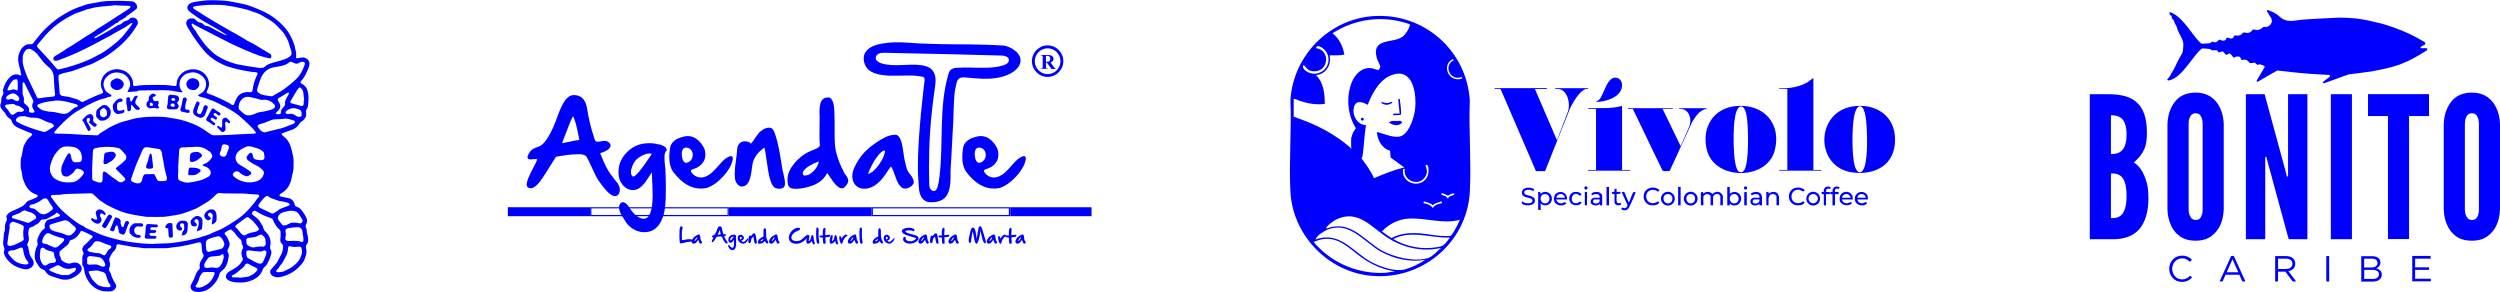 <?xml version="1.0" encoding="UTF-8"?>
<svg id="Arte" xmlns="http://www.w3.org/2000/svg" version="1.1" viewBox="0 0 329.58 38.51">
  <!-- Generator: Adobe Illustrator 29.0.0, SVG Export Plug-In . SVG Version: 2.1.0 Build 186)  -->
  <defs>
    <style>
      .st0 {
        fill: blue;
      }
    </style>
  </defs>
  <g>
    <path class="st0" d="M319.87,6.36c-.23.02-.46-.03-.69,0-.07-.03-.09-.11-.06-.18.07-.03.48-.27.59-.33.06-.04,0-.25-.04-.28-1.3-.81-2.67-1.44-4.03-1.92-.54-.19-1.08-.39-1.64-.53-.15-.04-.31-.07-.46-.11-.28-.07-.57-.14-.85-.2-.62-.16-1.26-.27-1.89-.35-.17-.02-.33-.04-.5-.05-.62-.05-1.23-.08-1.85-.09-.51,0-4.86.25-5.19.3-.37.05-.73.11-1.1.14-.6.02-1.15-.11-1.62-.55-.42-.41-.94-.67-1.5-.86-.06-.02-.13,0-.19,0,.01.06,0,.14.04.19.16.26.33.51.48.77.06.11.1.21.12.31.02.1.02.2,0,.29-.04.15-.12.29-.28.43-.08.06-.16.12-.25.17-.07.02-.15.04-.23.04-.13.02-.28-.07-.4.05-.32.32-.69.42-1.13.31-.11-.03-.21-.06-.28.08-.02.03-.05.05-.07.08-.06.08-.14.14-.23.19-.19.09-.41.12-.6.05-.17-.07-.31-.04-.43.13-.12.19-.47.29-.71.25-.01,0-.03,0-.04,0-.01,0-.03,0-.04,0-.13-.05-.23-.03-.29.09-.11.24-.25.34-.48.3-.13-.07-.2-.1-.25-.08-.01,0-.02,0-.03-.01-.14-.06-.21-.02-.26.11-.05.16-.16.24-.32.26-.15.01-.29,0-.42-.09-.11-.07-.19-.06-.29.05-.17.18-.37.35-.66.2-.09-.05-.18-.04-.26.05-.05.05-.1.08-.16.11-.07.03-.16.04-.24.04,0,0-.02,0-.02,0-.12,0-.23,0-.35.02-.04-.02-.09-.01-.13,0,0,0,0,0,0,0-.16,0-.34.09-.49-.04-.4-.37-.74-.78-1.06-1.22-.27-.37-.55-.74-.84-1.09-.15-.18-.29-.36-.45-.53-.21-.24-.46-.44-.69-.66-.29-.26-.61-.44-.97-.58-.09-.04-.13,0-.13.1,0,.06.02.12.04.17.05.09.13.16.24.21-.02.23.07.42.27.54.04.12.09.23.12.35.06.2.23.37.28.56.13.54.43,1,.66,1.49.11.25.21.49.22.78,0,.01,0,.02,0,.03,0,.2-.03.39-.04.58,0,.25-.06.49-.18.71-.21.37-.44.74-.62,1.13-.15.33-.29.65-.48.96-.07.12-.15.24-.21.36-.12.2-.21.42-.37.6-.1.11-.26.29-.21.35.1.12.3.05.45,0,.03,0,.05-.02.08-.03.12-.05.23-.1.34-.16.47-.26.86-.63,1.21-1.04.55-.62,1.04-1.29,1.56-1.94.05-.07.11-.13.16-.2.16-.2.33-.4.52-.57.11-.09.24-.23.37-.21.28.02.56.02.84.06.09.01.18.04.24.12.05.07.13.07.21.07.13,0,.25,0,.38-.02.13-.01.22.02.28.14.07.17.22.15.34.1.36-.16.38-.07.59.21.13.18.21.19.38.08.25-.15.33-.12.52.11.06.08.13.14.17.24.04.1.1.14.21.07.19-.13.41-.15.63-.09.01.04.04.03.07.02,0,0,.02,0,.03,0,.06.08.06.2.15.26,0,.17.08.19.22.14.2-.07.41-.05.59.07,0,0,0,0,0,0,.08.06.16.13.22.25.05.08.12.08.2.09.09,0,.17,0,.26,0,.24-.1.36-.05.57.18.03.04.12.08.15.06.24-.15.45,0,.66.07.28.09.28.15.13.39-.07.11-.13.22-.19.32-.24.4-.48.79-.71,1.19-.04.07-.1.19-.04.24.07.06.18-.02.26-.06.8-.46,1.58-.93,2.39-1.38l.07-.02c.58.05,1.16.13,1.73.19.34.04.68.08,1.02.11.34.03.69.07,1.04.09,0,0,.02,0,.03,0,.96.1,1.92.12,2.88.18.08,0,.2.01.23.09.03.08-.07.18-.13.23-.22.18-.46.34-.68.52-.06.05-.16.14-.12.21s.17.04.24.02c1.04-.37,2.09-.75,3.13-1.13.5-.05,3.04-.39,3.13-.41.01,0,2.16-.43,2.16-.47,0,.04,1.31-.36,1.45-.42.49-.19.96-.4,1.43-.62.4-.19,2.16-1.21,2.2-1.3.05-.14,0-.25-.13-.24Z"/>
    <g>
      <path class="st0" d="M275.5,31.53V12.42s2.45,0,2.45,0c1.65,0,2.94.31,3.79,1.12s1.29,2.05,1.29,3.95c0,.91-.08,1.59-.36,2.21-.28.62-.72,1.14-1.37,1.74.7.39,1.21,1.12,1.62,2.34.21.6.31,1.38.31,2.34,0,1.43-.26,2.7-.9,3.69-.64.99-1.75,1.64-3.4,1.72h-3.43ZM278.29,20.3c.23,0,.77.03,1.24-.29.46-.31.82-.94.82-2.26s-.36-1.95-.82-2.26c-.46-.31-1.01-.29-1.24-.29v5.1ZM278.29,28.75c.23,0,.77.05,1.24-.29.46-.34.82-1.09.82-2.65,0-1.56-.36-2.31-.82-2.65-.46-.34-1.01-.29-1.24-.29v5.88Z"/>
      <path class="st0" d="M293.16,27.6c-.03.78-.18,1.48-.46,2.08-.23.52-.59,1.01-1.11,1.4-.52.42-1.21.65-2.14.65s-1.65-.23-2.17-.65c-.52-.39-.85-.88-1.08-1.4-.28-.6-.44-1.3-.46-2.08v-11.26c.03-.75.18-1.46.46-2.05.23-.52.57-1.04,1.08-1.43.52-.39,1.24-.65,2.17-.65s1.62.26,2.14.65c.52.39.88.91,1.11,1.43.28.6.44,1.3.46,2.05v11.26ZM290.38,16.34c0-.52-.1-.88-.36-1.2-.13-.13-.34-.21-.57-.21-.49,0-.72.36-.82.7-.08.21-.1.44-.1.7v11.26c0,.55.13.91.39,1.2.13.13.31.21.54.21.49,0,.72-.31.82-.7.08-.18.1-.42.1-.7v-11.26Z"/>
      <path class="st0" d="M299.01,21.57l-.23-.88h-.15v10.84s-2.55,0-2.55,0V12.42s2.47,0,2.47,0l2.71,9.96.23.88h.15v-10.84s2.55,0,2.55,0v19.11s-2.47,0-2.47,0l-2.71-9.96Z"/>
      <path class="st0" d="M307.28,12.42h2.78s0,19.11,0,19.11h-2.78s0-19.11,0-19.11Z"/>
      <path class="st0" d="M312.18,15.3v-2.89s8.04,0,8.04,0v2.89s-2.63,0-2.63,0v16.22s-2.78,0-2.78,0V15.3h-2.63Z"/>
      <path class="st0" d="M329.58,27.6c-.03.78-.18,1.48-.46,2.08-.23.52-.59,1.01-1.11,1.4-.52.42-1.21.65-2.14.65s-1.65-.23-2.17-.65c-.52-.39-.85-.88-1.08-1.4-.28-.6-.44-1.3-.46-2.08v-11.26c.03-.75.18-1.46.46-2.05.23-.52.57-1.04,1.08-1.43.52-.39,1.24-.65,2.17-.65s1.62.26,2.14.65c.52.39.88.91,1.11,1.43.28.6.44,1.3.46,2.05v11.26ZM326.8,16.34c0-.52-.1-.88-.36-1.2-.13-.13-.34-.21-.57-.21-.49,0-.72.36-.82.7-.08.21-.1.44-.1.7v11.26c0,.55.13.91.39,1.2.13.13.31.21.54.21.49,0,.72-.31.82-.7.08-.18.1-.42.1-.7v-11.26Z"/>
    </g>
    <g>
      <path class="st0" d="M288.72,36.82c-.09.07-.2.13-.3.18-.11.05-.22.09-.35.12-.12.03-.26.04-.42.04-.24,0-.47-.04-.67-.13-.2-.09-.38-.21-.53-.37-.15-.15-.27-.34-.35-.55-.08-.21-.13-.44-.13-.68s.04-.46.13-.67c.08-.21.2-.39.35-.55.15-.16.33-.28.54-.37.21-.09.43-.14.68-.14.15,0,.29.01.41.04s.24.06.34.11c.11.05.2.1.29.17.09.07.18.14.26.22l-.26.28c-.14-.13-.3-.24-.46-.33-.16-.09-.36-.13-.59-.13-.19,0-.36.04-.51.11s-.3.17-.41.29-.21.27-.27.44c-.07.17-.1.35-.1.54s.03.38.1.55c.07.17.16.32.27.44.12.12.25.22.41.29.16.07.33.11.51.11.23,0,.43-.04.59-.13.17-.08.33-.2.49-.36l.25.24c-.09.09-.18.17-.27.24Z"/>
      <path class="st0" d="M296.02,37.11h-.41s-.39-.89-.39-.89h-1.82s-.4.89-.4.89h-.39s1.53-3.37,1.53-3.37h.35s1.53,3.37,1.53,3.37ZM294.32,34.18l-.77,1.71h1.53s-.76-1.71-.76-1.71Z"/>
      <path class="st0" d="M302.25,37.11l-.97-1.3h-.96v1.3s-.38,0-.38,0v-3.35s1.44,0,1.44,0c.18,0,.35.02.5.07s.28.12.38.2c.11.09.19.19.24.32.06.12.09.26.09.41,0,.14-.02.27-.07.38s-.11.21-.19.29-.18.15-.29.2c-.11.05-.23.09-.36.11l1.03,1.37h-.46ZM301.99,34.28c-.15-.12-.36-.18-.63-.18h-1.04v1.36h1.03c.12,0,.24-.02.35-.05.11-.03.2-.08.27-.14.08-.06.14-.13.18-.22.04-.09.06-.18.06-.29,0-.21-.08-.38-.23-.49Z"/>
      <path class="st0" d="M307.06,33.76v3.35s-.38,0-.38,0v-3.35s.38,0,.38,0Z"/>
      <path class="st0" d="M313.17,33.82c.13.04.25.1.34.17.1.07.17.16.22.26.05.1.08.22.08.35,0,.11-.02.21-.05.29-.03.08-.07.16-.12.22-.05.06-.11.12-.17.16s-.13.08-.19.11c.1.03.19.07.28.11.09.05.16.1.23.17.06.06.11.14.15.23.04.09.06.19.06.31,0,.14-.03.27-.09.39s-.14.21-.25.29-.23.14-.38.18-.32.06-.5.06h-1.49s0-3.35,0-3.35h1.42c.17,0,.32.02.45.06ZM313.22,35.1c.14-.1.21-.25.21-.45,0-.17-.06-.3-.19-.4-.13-.1-.31-.15-.55-.15h-1.02v1.16h.99c.23,0,.41-.05.55-.15ZM313.4,36.61c.15-.11.22-.25.22-.45s-.07-.33-.22-.43-.37-.15-.66-.15h-1.06v1.19h1.12c.25,0,.46-.05.6-.16Z"/>
      <path class="st0" d="M320.43,34.1h-2.04v1.14h1.83s0,.34,0,.34h-1.83v1.17h2.07s0,.34,0,.34h-2.45s0-3.35,0-3.35h2.42s0,.34,0,.34Z"/>
    </g>
  </g>
  <g>
    <path class="st0" d="M12.43,5.04c.08-.01.17-.01.23-.05.24-.13.48-.27.72-.4.37-.21.74-.41,1.11-.62.33-.19.66-.4.99-.61.03-.02.07-.06.1-.06.31-.03.51-.22.72-.42.07-.07.19-.09.3-.12.17-.05.33-.1.45-.26.17-.23.61-.23.87-.04.25.18.33.55.18.81-.65,1.12-1.48,2.1-2.47,2.93-.47.4-.97.77-1.48,1.12-.35.24-.73.42-1.1.62-.27.15-.54.3-.82.43-.18.09-.37.15-.55.22-.03.01-.07.02-.1.03-.44.16-.88.33-1.32.49-.28.1-.57.21-.86.29-.34.09-.68.15-1.02.24-.19.05-.38.12-.56.2-.05.02-.09.12-.1.18-.01.17-.02.34,0,.51.03.36.06.72.09,1.08.02.18.04.37.04.55,0,.29.15.45.43.5.4.07.81.08,1.2.23.23.09.49.13.72.22.16.06.31.16.45.26.13.09.23.09.37.02.46-.23.92-.45,1.38-.65.32-.14.65-.26.97-.38.22-.08.27-.2.16-.41-.31-.57-.3-1.14-.03-1.7.21-.43.55-.73.99-.92.34-.15.7-.24,1.07-.2.69.07,1.28.34,1.67.93.2.29.32.62.3.99-.02.22.11.34.31.3.72-.15,1.45-.15,2.19-.15.6,0,1.2-.01,1.8.01.38.01.76.08,1.14.13.23.03.32-.04.32-.27-.02-.76.6-1.53,1.29-1.77.32-.11.64-.2.98-.17.7.06,1.3.34,1.68.94.38.59.43,1.23.07,1.87-.14.24-.1.31.16.41.98.35,1.92.79,2.83,1.29.09.05.16.12.24.17.17.09.27.04.34-.13.09-.23.18-.46.29-.68.29-.59.8-.82,1.42-.86.13,0,.27,0,.4.02.17.02.27-.09.3-.25.06-.37.12-.74.23-1.1.1-.34.27-.66.41-1,.07-.16-.01-.27-.21-.29-.19-.02-.39-.02-.59-.05-.29-.04-.58-.1-.87-.15-.29-.06-.59-.11-.88-.18-.47-.12-.95-.23-1.41-.39-.46-.16-.89-.38-1.31-.62-.66-.37-1.23-.84-1.72-1.4-.39-.44-.74-.92-1.09-1.4-.3-.42-.58-.86-.86-1.3-.15-.23-.29-.47-.39-.72-.19-.45.16-.91.65-.88.03,0,.06,0,.09,0,.24-.06.37.1.5.25.15.16.33.25.54.3.2.05.38.1.5.29.05.08.19.13.29.14.31,0,.55.19.81.32.27.13.53.29.79.43.28.15.57.28.86.42.06.03.13.05.19.07,0-.02.02-.03.03-.05-.1-.07-.19-.15-.29-.21-.29-.18-.58-.37-.88-.54-.41-.24-.82-.47-1.22-.7-.13-.08-.26-.15-.39-.22-.37-.19-.72-.43-1.07-.66-.33-.21-.62-.48-.95-.69-.05-.03-.1-.08-.14-.12-.44-.45-.14-.9.3-1.08.46-.18.95-.18,1.42-.26.85-.14,1.7-.09,2.55-.05.68.03,1.35.13,2.01.28.37.08.74.14,1.1.23.38.1.75.22,1.12.37.49.19.98.4,1.46.63.73.35,1.4.82,2,1.37.4.36.76.76,1.07,1.19.21.29.38.61.53.94.15.31.25.63.37.95.04.12.03.26.07.38.12.37.16.74.12,1.13-.01.12.06.16.2.14.2-.04.4-.08.61-.1.51-.05,1.03.36.95.95-.06.42-.26.77-.43,1.13-.17.37-.38.71-.66,1.01-.14.15-.11.28.07.37.52.24.74.67.84,1.2.11.6.07,1.2-.02,1.8-.01.1-.07.19-.12.28-.11.16-.16.32-.12.52.1.48-.15.92-.64,1.21-.09.05-.17.15-.22.24-.22.36-.52.63-.91.78-.4.15-.8.29-1.21.44-.03.01-.06.02-.09.03-.18.07-.2.16-.06.29.13.12.27.24.4.36.39.36.63.81.76,1.32.1.4.21.81.28,1.22.05.25.05.51.04.77,0,.47.02.94-.13,1.4-.1.3-.12.63-.21.93-.2.67-.57,1.23-1.19,1.6-.09.05-.18.11-.25.17-.04.04-.09.12-.08.17.02.05.09.12.15.13.3.07.6.15.91.19.53.08.84.39.95.9.03.14.11.21.25.26.28.1.53.27.7.51.2.28.41.57.56.89.15.29.18.62,0,.92-.1.18-.11.34,0,.52.04.06.08.15.07.22-.02.37.14.71.18,1.06.02.16.02.33,0,.49-.02.12-.09.25-.17.35-.13.17-.14.32-.09.53.06.24.07.52.02.76-.06.31-.18.61-.31.89-.1.21-.26.39-.41.56-.5.58-1.1,1.02-1.82,1.3-.46.18-.92.35-1.42.29-.42-.05-.81-.32-.79-.76,0-.08.03-.17.08-.22.22-.26.45-.51.67-.77.1-.12.19-.26.26-.4.15-.27.29-.55.43-.82.19-.36.26-.75.27-1.15,0-.1-.09-.22-.17-.29-.17-.14-.22-.3-.21-.5,0-.15.03-.31.04-.46,0-.22.01-.44-.01-.66-.01-.09-.08-.19-.15-.26-.4-.36-.67-.8-.86-1.3-.02-.06-.09-.13-.16-.15-.32-.13-.66-.24-.98-.38-.3-.13-.59-.29-.88-.45-.06-.03-.12-.08-.18-.12-.1-.07-.2-.11-.31-.04-.14.08-.25.2-.25.35,0,.08.11.18.19.24.39.27.77.56.98,1.01.06.13.17.24.23.37.06.13.09.28.15.42.06.12.12.24.22.32.59.53.79,1.17.64,1.94-.03.16-.03.31.06.45.12.2.11.4.06.61-.11.49-.33.93-.57,1.35-.1.17-.28.3-.41.45-.07.09-.14.2-.17.31-.13.38-.37.68-.68.92-.36.28-.76.45-1.2.57-.56.16-1.12.14-1.67.1-.32-.02-.66-.12-.94-.28-.46-.27-.39-.72-.03-1.04.17-.14.38-.23.58-.35.47-.28.94-.55,1.2-1.06.01-.03.03-.05.06-.07.14-.12.13-.26.06-.42-.13-.28-.18-.57-.11-.88.02-.11.07-.23.13-.33.07-.11.08-.22.02-.34-.11-.22-.18-.45-.19-.7,0-.07-.07-.16-.13-.21-.25-.17-.44-.37-.6-.63-.13-.22-.34-.4-.53-.58-.09-.09-.22-.09-.33-.02-.16.09-.32.18-.48.28-.19.11-.19.21-.04.37.22.25.36.55.48.86.16.4.04.73-.16,1.07-.07.12-.07.22,0,.35.07.13.14.29.13.43-.01.26-.08.53-.14.79-.04.16-.09.33-.16.48-.15.39-.46.64-.76.9-.07.06-.13.14-.15.22-.14.65-.49,1.18-.96,1.64-.32.31-.69.56-1.11.68-.43.13-.9.18-1.33.02-.37-.14-.57-.57-.31-.97.17-.27.31-.57.42-.87.14-.37.25-.75.56-1.01.1-.09.14-.19.11-.32-.07-.4.06-.75.3-1.07.05-.07.09-.14.13-.21.12-.2.12-.3-.01-.5-.03-.05-.07-.11-.08-.17-.04-.33-.09-.66-.1-1,0-.27-.15-.39-.41-.32-.36.1-.73.19-1.1.27-.49.11-.98.2-1.47.29-.12.02-.24.02-.35.03-.37.05-.73.1-1.1.15-.07,0-.13.02-.2.02-.99,0-1.97,0-2.96,0-.21,0-.43-.07-.64-.09-.27-.03-.53-.05-.8-.08-.16-.02-.31-.05-.47-.08-.02,0-.04-.01-.06-.02-.45-.08-.9-.17-1.35-.24-.23-.04-.29.03-.32.26-.03.27-.15.49-.36.67-.12.1-.21.24-.29.38-.09.15-.16.31-.24.47-.08.16-.07.33-.01.5.11.32.07.61-.07.91-.04.09-.01.25.05.33.19.26.23.57.35.85.12.27.26.54.42.79.17.25.17.51-.03.73-.19.21-.42.33-.72.32-.4-.01-.8.01-1.19-.12-.93-.31-1.53-.94-1.91-1.82-.15-.34-.23-.69-.26-1.06,0-.09-.04-.21-.1-.27-.16-.17-.14-.36-.13-.57,0-.13.01-.27,0-.4,0-.21-.03-.41.12-.61.06-.08.06-.25,0-.33-.24-.42-.09-.61.11-.87.09-.12.22-.2.33-.3.12-.12.23-.24.35-.36.11-.11.2-.23.33-.32.15-.11.17-.24,0-.35-.03-.02-.07-.03-.1-.05-.22-.11-.43-.22-.65-.32-.17-.08-.35-.16-.53-.22-.1-.04-.18.02-.22.12-.16.36-.45.63-.75.87-.14.11-.32.15-.49.21-.11.03-.18.08-.2.2-.05.23-.19.39-.37.53-.3.24-.59.49-.89.74-.02.02-.05.05-.05.07,0,.22-.05.44.09.64.06.09.08.21.11.31.02.05.02.1.05.14.06.1.49.34.6.38.27.11.52.11.8,0,.12-.05.27-.04.41-.04.46-.01.78.32.86.71.04.22-.07.45-.23.62-.33.36-.73.61-1.19.79-.42.17-.84.16-1.25.08-.45-.09-.88-.29-1.32-.42-.26-.08-.47-.22-.65-.42-.03-.04-.08-.08-.09-.12-.06-.19-.21-.28-.39-.34-.33-.12-.53-.37-.69-.67-.01-.03-.02-.06-.04-.08-.49-.63-.35-1.32-.17-2.01.04-.15.14-.28.2-.43.03-.09.04-.2.01-.28-.1-.27-.03-.52.07-.75.1-.25.22-.49.37-.71.11-.17.28-.3.44-.43.08-.07.11-.13.07-.24-.09-.22.06-.57.2-.75.24-.31.59-.25.89-.35.11-.04.21-.1.31-.13.12-.04.24-.07.35-.11.05-.02.11-.03.16-.05.12-.07.13-.16.03-.25-.07-.06-.14-.12-.21-.18-.08-.08-.2-.08-.25,0-.09.16-.24.21-.38.28-.27.15-.53.33-.81.46-.17.07-.37.09-.55.1-.16,0-.27.05-.35.2-.07.12-.17.23-.28.32-.11.09-.26.14-.38.21-.03.02-.06.05-.09.08-.03.02-.05.05-.08.07-.15.06-.31.1-.47.17-.06.03-.13.08-.15.13-.13.34-.15.7-.07,1.05.08.36.04.67-.16.97-.04.05-.05.19-.01.22.17.16.13.37.17.56.02.1.05.2.08.3,0,.02.03.04.02.06-.03.23.12.41.21.6.06.13.17.24.24.37.22.38.12.79-.23,1.04-.29.2-.61.25-.94.19-.26-.04-.51-.14-.75-.22-.61-.22-1.1-.6-1.5-1.11-.16-.21-.28-.45-.37-.69-.05-.13-.02-.29.02-.43.04-.15.05-.28-.02-.43-.12-.27-.14-.56-.1-.85.02-.13.03-.27.04-.4.03-.29,0-.58.13-.86.06-.13.06-.3.05-.44-.02-.33.05-.63.2-.92.07-.14.08-.27.02-.42-.06-.14-.02-.27.07-.39.21-.28.51-.44.82-.56.34-.13.65-.3.98-.46.31-.15.55-.33.73-.62.12-.2.36-.25.57-.32.27-.1.54-.21.79-.34.07-.04.14-.15.15-.23,0-.04-.12-.12-.2-.14-.5-.17-.91-.46-1.21-.9-.26-.38-.43-.8-.57-1.25-.1-.33-.08-.67-.18-.98-.16-.51-.09-1.02-.08-1.54,0-.13.08-.26.11-.4.08-.39.14-.79.23-1.18.03-.15.12-.29.18-.42.2-.42.48-.78.85-1.06.07-.05.12-.16.12-.24,0-.05-.12-.11-.19-.14-.48-.2-.97-.39-1.44-.6-.23-.1-.48-.21-.67-.38-.2-.17-.35-.4-.42-.67-.02-.07-.07-.14-.13-.18-.3-.18-.52-.42-.68-.74-.06-.12-.18-.22-.27-.33-.1-.13-.22-.25-.3-.39-.12-.19-.13-.39-.03-.61.05-.1.06-.22.06-.33-.03-.29.06-.55.21-.8.08-.14.11-.27.04-.43-.03-.07-.04-.16-.02-.23.18-.68.47-1.3,1.02-1.77.3-.25.66-.34,1.05-.23.06.02.12.07.18.09.05.01.1,0,.16,0,0-.04,0-.08-.02-.13,0-.02-.02-.05-.03-.07-.03-.51-.24-.99-.32-1.49-.05-.38-.08-.76.06-1.14.11-.3.23-.58.44-.82.29-.31.62-.51,1.06-.45.21.03.34-.07.45-.23.14-.19.3-.37.44-.56.57-.76,1.24-1.43,1.96-2.04.42-.36.88-.68,1.35-.98.44-.28.91-.53,1.38-.76.35-.17.72-.29,1.08-.42.28-.1.56-.19.85-.29.03-.01.07-.03.1-.03.47-.08.95-.15,1.41-.25.84-.18,1.7-.15,2.56-.17.61-.01,1.23.04,1.84.07.32.02.69.43.66.75,0,.1-.05.22-.13.28-.27.22-.56.42-.83.63-.2.16-.46.25-.59.49-.18,0-.26.18-.39.23-.26.11-.49.22-.65.46,0,.01-.03.03-.03.02-.17-.04-.26.1-.37.18-.59.38-1.17.77-1.76,1.15-.25.16-.51.29-.76.44-.06.03-.09.11-.13.17.01.01.02.03.03.04ZM33.05,17.61s0,.01,0,.02c.11,0,.23,0,.34,0,.09,0,.19-.02.27-.05.09-.03.11-.1.04-.18-.18-.21-.34-.44-.54-.63-.37-.37-.76-.72-1.14-1.08-.35-.33-.72-.62-1.12-.89-.63-.42-1.31-.78-1.99-1.11-.37-.18-.72-.38-1.12-.49-.33-.1-.63-.28-.98-.34-.2-.03-.38-.11-.57-.17-.04-.01-.08-.05-.13-.07.03-.04.05-.1.09-.13.11-.08.23-.15.35-.22.37-.22.55-.57.6-.96.07-.54-.12-.99-.58-1.35-.59-.46-1.21-.52-1.89-.28-.12.04-.23.09-.33.17-.31.22-.55.51-.64.88-.05.22-.07.46-.02.68.05.21.13.43.31.6.03.02.04.09.03.12-.01.03-.08.05-.12.04-.28-.04-.56-.06-.84-.13-.53-.13-1.06-.15-1.59-.15-.92,0-1.84.02-2.76.03-.22,0-.44-.02-.64.11-.02.02-.06.01-.09.02-.35.03-.7.06-1.05.08-.04,0-.08-.02-.13-.03.02-.04.04-.08.05-.12.1-.23.26-.46.29-.7.1-.72-.48-1.46-1.16-1.64-.78-.21-1.45-.04-1.99.56-.21.23-.32.51-.35.82-.02.22.04.43.12.64.08.22.19.4.38.52.15.1.31.19.46.3.05.03.08.1.1.16,0,.02-.08.08-.12.09-.21.02-.42.06-.6.18-.03.02-.08.02-.12.03-.19.05-.38.09-.56.15-.65.22-1.27.52-1.88.84-.27.14-.51.33-.78.46-.63.32-1.2.74-1.73,1.21-.47.42-.91.87-1.35,1.32-.15.15-.27.33-.39.49-.07.09-.04.16.07.18.08.02.17.03.26.03.52.01,1.03,0,1.55.03.62.03,1.24.07,1.85.11.35.02.69.03,1.04.05.28.01.56.03.83.03.08,0,.18-.02.22-.08.29-.34.72-.47,1.07-.73.28-.21.62-.36.94-.52.45-.21.9-.4,1.39-.52.48-.12.95-.26,1.43-.39.05-.01.1-.02.15-.03.33-.04.65-.09.98-.12.39-.03.79-.06,1.19-.06.51,0,1.01,0,1.52.03.24.01.48.07.72.11.44.08.88.13,1.31.23.42.1.84.24,1.25.38.66.22,1.29.53,1.88.91.32.2.62.44.94.65.1.07.23.13.35.13.54,0,1.07,0,1.61-.03,1.11-.05,2.22-.11,3.32-.17ZM20.28,32.14c.7-.02,1.2-.04,1.7-.06.25-.01.51-.02.76-.05.45-.06.9-.14,1.34-.21.3-.05.6-.1.89-.17.29-.06.57-.14.86-.21.1-.02.2-.04.3-.07.32-.1.64-.21.96-.31.17-.05.34-.09.5-.16.22-.09.42-.21.64-.3.35-.15.71-.27,1.04-.45.62-.34,1.22-.7,1.81-1.09.63-.41,1.2-.91,1.71-1.46.4-.43.78-.87,1.09-1.37.03-.05.07-.09.11-.13.1-.09.23-.18.17-.33-.06-.15-.21-.12-.34-.13-.35-.03-.7-.05-1.05-.07-.19-.01-.39-.05-.58-.05-.95-.02-1.9-.02-2.85-.03-.06,0-.12-.02-.18-.03-.19-.02-.39-.06-.56.09-.41.37-.79.78-1.27,1.07-.46.28-.93.57-1.4.84-.12.07-.27.1-.4.15-.14.06-.28.12-.42.18-.22.08-.45.17-.68.24-.28.09-.55.19-.84.25-.37.08-.74.12-1.11.18-.32.05-.63.12-.95.13-.64.02-1.29,0-1.93,0-.14,0-.29,0-.43-.02-.52-.08-1.05-.16-1.56-.26-.41-.08-.82-.16-1.21-.28-.42-.13-.84-.31-1.24-.49-.4-.18-.79-.38-1.17-.58-.2-.11-.37-.25-.56-.38-.09-.06-.2-.1-.28-.17-.29-.27-.57-.55-.87-.81-.08-.07-.2-.12-.3-.12-1.05.02-2.11.05-3.16.09-.18,0-.37.03-.55.05-.15.02-.3.06-.45.06-.3.01-.61,0-.91.03-.23.02-.27.15-.13.33.05.07.11.14.16.21.46.66.98,1.28,1.59,1.81.6.53,1.21,1.03,1.89,1.46.03.02.06.04.09.06.26.15.56.23.78.46.02.02.06.02.08.04.43.2.87.4,1.3.58.35.15.7.31,1.07.43.5.16,1.01.3,1.52.43.46.12.91.23,1.38.3.65.11,1.29.2,1.95.26.63.06,1.26.07,1.69.09ZM34.29,8.97c.37-.03.5-.04.63-.18.31-.32.72-.41,1.12-.54.23-.08.47-.12.71-.19.54-.16,1.09-.29,1.53-.67.07-.06.14-.15.15-.23.02-.14,0-.29-.03-.43-.04-.16-.11-.31-.16-.47-.09-.3-.15-.62-.28-.9-.23-.49-.48-.98-.88-1.37-.24-.23-.45-.48-.69-.71-.18-.17-.37-.33-.57-.47-.28-.19-.56-.36-.85-.52-.36-.2-.72-.44-1.11-.57-.59-.2-1.18-.44-1.8-.57-.62-.13-1.23-.29-1.86-.37-.36-.05-.71-.12-1.07-.13-.59-.02-1.18-.02-1.77,0-.42.01-.83.07-1.25.11-.18.02-.36.05-.53.1-.16.04-.19.15-.07.27.04.04.09.07.14.1.53.33,1.06.67,1.59,1,.3.19.6.38.91.56.52.3,1.04.6,1.56.9.18.1.35.21.53.31.29.16.59.31.88.48.4.23.8.47,1.19.7.11.06.2.15.31.2.26.14.54.26.79.4.42.24.83.5,1.24.75.31.19.62.38.94.56.16.09.21.2.16.46-.03.17-.18.15-.28.13-.42-.1-.85-.19-1.26-.33-.63-.23-1.25-.49-1.87-.75-.58-.25-1.15-.5-1.72-.77-.37-.17-.73-.37-1.1-.56-.34-.17-.68-.34-1.02-.52-.49-.25-.98-.5-1.47-.75-.26-.13-.52-.27-.78-.4-.21-.11-.42-.23-.63-.35-.07-.04-.13-.09-.2-.12-.12-.04-.19.02-.15.14.03.11.08.21.14.3.15.23.35.44.48.68.21.41.52.75.77,1.14.38.58.89,1.06,1.39,1.53.28.27.64.47.98.67.54.32,1.12.54,1.71.73.14.05.27.1.41.13.43.09.86.17,1.29.24.61.1,1.23.18,1.85.28ZM15,.72c-.48.04-.97.07-1.45.12-.58.07-1.16.13-1.71.31-.12.04-.25.03-.36.07-.25.09-.49.21-.74.28-.4.11-.77.26-1.14.44-.54.27-1.06.57-1.55.9-.74.51-1.42,1.09-2.02,1.77-.35.4-.68.81-1.03,1.21-.16.19-.17.28,0,.47.25.27.5.54.74.8.31.34.63.68.94,1.03.27.3.52.61.78.91.07.09.14.16.27.13.35-.09.71-.16,1.06-.26.58-.15,1.14-.34,1.7-.54.83-.28,1.62-.64,2.38-1.07.28-.15.58-.28.83-.46.55-.38,1.09-.77,1.6-1.2.49-.42.95-.87,1.33-1.4.15-.22.34-.42.5-.63.11-.14.2-.29.3-.45.02-.03.02-.09,0-.11-.02-.02-.08-.02-.11,0-.05.02-.09.05-.13.08-.24.16-.48.34-.73.49-.42.25-.86.48-1.29.72-.21.12-.4.25-.61.37-.14.08-.29.15-.44.22-.6.32-1.2.65-1.8.96-.36.19-.72.38-1.09.56-.4.2-.8.39-1.21.57-.49.22-.99.41-1.49.62-.04.02-.08.03-.12.04-.28.11-.55.22-.84.31-.12.04-.27.06-.37.01-.24-.1-.23-.4.01-.56.37-.24.75-.46,1.12-.69.15-.09.28-.2.43-.3.28-.18.58-.34.86-.52.57-.37,1.14-.75,1.71-1.11.48-.31.99-.56,1.42-.94.02-.01.04-.02.05-.03.49-.31.99-.61,1.48-.92.35-.22.68-.46,1.03-.68.22-.14.44-.28.67-.42.38-.24.75-.48,1.12-.73.06-.04.11-.13.11-.2,0-.04-.1-.11-.16-.12-.17-.02-.35,0-.52-.01-.51-.02-1.01-.04-1.52-.07ZM3.01,7.71c-.1.65.16,1.24.35,1.83.16.49.41.96.63,1.43.12.27.26.53.38.79.16.33.33.66.47,1,.06.15.15.22.31.2.26-.04.52-.09.78-.12.34-.04.69-.07,1.03-.1.24-.02.33-.13.3-.37-.02-.12-.04-.24-.05-.37-.04-.58-.1-1.16-.11-1.74,0-.35-.11-.67-.27-.97-.11-.2-.31-.36-.49-.51-.43-.37-.8-.8-1.13-1.26-.27-.37-.55-.74-.99-.94-.02,0-.04-.02-.05-.03-.22-.22-.67-.1-.84.14-.2.31-.4.62-.32,1.02ZM35.73,12.69c.2.02.34-.11.49-.2.44-.26.9-.48,1.3-.79.56-.42,1.12-.87,1.61-1.36.49-.5.8-1.13,1.03-1.79.09-.26.01-.39-.26-.41-.09,0-.19,0-.27.04-.12.05-.22.13-.34.18-.09.03-.2.05-.29.03-.17-.05-.33-.12-.48-.2-.16-.08-.3-.07-.43.05-.37.34-.84.42-1.3.51-.33.06-.67.09-.98.19-.58.18-1.02.57-1.3,1.11-.28.53-.42,1.11-.6,1.68-.08.26.05.43.26.57.48.31,1.04.28,1.57.4ZM23.5,22.85s-.02,0-.03,0c0,.09,0,.18,0,.26,0,.09,0,.18,0,.26,0,.25.09.4.33.49.17.06.34.13.51.17.17.04.35.06.53.04.28-.02.55-.08.82-.13.66-.1,1.28-.31,1.84-.66.29-.18.38-.61.17-.87-.15-.19-.33-.37-.58-.45-.1-.03-.2-.06-.29-.1-.11-.04-.1-.11-.02-.17.04-.03.09-.06.13-.07.3-.1.54-.29.76-.51.39-.41.41-.56.09-1.02-.02-.03-.04-.06-.07-.08-.21-.14-.42-.28-.63-.4-.35-.19-.73-.28-1.13-.26-.62.02-1.24.06-1.85.08-.3,0-.44.13-.46.42-.04.65-.09,1.3-.12,1.95-.02.35,0,.7,0,1.05ZM12.13,22.57s.01,0,.02,0c0,.32,0,.64,0,.96,0,.16.08.27.23.32.22.08.44.15.66.21.29.07.47-.05.48-.35.02-.28,0-.56.03-.83,0-.1.08-.2.12-.3.11.05.21.09.32.14,0,0,.01.02.02.02.26.21.52.42.79.62.21.16.46.28.66.46.4.35.65.22.95,0,.14-.1.15-.2.04-.34-.06-.07-.11-.15-.18-.21-.3-.31-.61-.61-.92-.92-.09-.09-.09-.18,0-.26.1-.08.22-.15.32-.24.28-.23.56-.45.81-.71.21-.21.24-.55.02-.8-.18-.2-.35-.42-.55-.61-.12-.11-.29-.22-.45-.24-.38-.07-.77-.12-1.16-.13-.6-.02-1.19.04-1.78.18-.17.04-.26.14-.29.3-.02.08-.03.16-.03.25-.04.84-.08,1.67-.11,2.51ZM21.35,23.87s0,0,0,0c.1,0,.2,0,.29,0,.3-.01.43-.21.35-.49-.1-.37-.2-.74-.28-1.12-.09-.45-.16-.91-.24-1.36-.04-.2-.1-.4-.11-.61-.01-.23-.12-.43-.26-.58-.07-.08-.25-.07-.39-.1-.04,0-.07-.02-.11-.02-.39-.06-.77-.13-1.16-.18-.25-.03-.47.05-.6.27-.1.18-.17.37-.25.56-.2.46-.41.92-.6,1.38-.14.35-.27.7-.39,1.05-.1.27-.17.55-.28.81-.08.2-.07.35.11.46.26.15.54.26.85.23.25-.03.36-.15.42-.38.05-.21.12-.41.2-.61.07-.19.14-.21.35-.21.31,0,.61-.01.92-.02.11,0,.19,0,.24.12.08.18.17.36.25.54.09.18.22.28.43.27.08,0,.15,0,.23,0ZM9.16,19.3s0,0,0,.01c-.13,0-.26,0-.39,0-.4-.02-.73.13-1,.41-.32.33-.6.68-.79,1.11-.19.45-.37.88-.4,1.38-.02.4.12.73.32,1.02.22.32.58.49.93.63.55.22,1.12.21,1.71.16.54-.05.87-.39,1.2-.74.1-.1.19-.22.26-.34.04-.07.08-.18.06-.25-.05-.1-.14-.21-.24-.26-.13-.08-.29-.11-.43-.16-.24-.08-.36-.04-.5.17-.14.21-.29.43-.52.56-.1.05-.19.13-.28.19-.27.17-.85.12-.96-.36-.09-.38-.07-.74.08-1.09.11-.25.22-.5.34-.74.12-.23.24-.46.39-.68.11-.17.29-.14.36.06.05.13.08.28.1.42.07.36.25.69.73.58.08-.02.16,0,.25,0,.22,0,.38-.12.4-.34.01-.15.04-.31,0-.46-.04-.21-.08-.45-.2-.62-.19-.29-.47-.5-.82-.57-.2-.04-.41-.06-.61-.08ZM34.26,21.13s0-.02,0-.02c.08,0,.16,0,.23,0,.22,0,.38-.13.38-.35,0-.22-.05-.44-.09-.66,0-.04-.05-.08-.09-.1-.1-.08-.19-.17-.3-.24-.12-.07-.25-.13-.38-.18-.13-.05-.26-.06-.39-.11-.42-.14-.82-.3-1.27-.08-.44.22-.88.41-1.15.88-.27.47-.14,1,.21,1.3.27.23.6.38.91.58.24.16.48.31.71.49.16.13.12.3-.05.4-.05.03-.11.06-.16.1-.13.1-.26.11-.41.07-.29-.08-.55-.21-.77-.43-.27-.27-.58-.26-.84,0-.15.15-.15.31,0,.46.4.4.91.61,1.45.74.54.12,1.07.08,1.6-.09.5-.16.81-.5.93-1,.03-.12,0-.29-.08-.38-.17-.2-.37-.38-.59-.53-.21-.15-.47-.22-.7-.36-.26-.15-.5-.33-.74-.51-.15-.12-.21-.33-.13-.47.1-.16.21-.31.35-.43.17-.15.36-.06.41.16.02.1.04.2.07.3.04.18.15.32.34.36.18.04.36.06.55.08ZM32.87,15.18s0,.03,0,.05c.2-.05.39-.09.58-.16.17-.06.33-.17.51-.22.25-.07.51-.1.77-.14.42-.08.84-.17,1.24-.34.26-.11.39-.36.21-.57-.17-.2-.39-.4-.63-.5-.27-.12-.58-.21-.9-.13-.09.02-.19,0-.27-.02-.46-.12-.92-.26-1.39-.35-.48-.1-.9.01-1.21.41-.16.2-.26.43-.3.69-.04.27-.05.52.22.69.04.03.07.07.11.11.31.25.58.58,1.05.5ZM6.74,13.34s0-.01,0-.02c-.31.06-.63.11-.94.18-.25.06-.5.15-.74.25-.15.06-.19.24-.08.34.19.16.39.34.61.43.3.11.64.15.96.21.19.03.39,0,.59.04.33.06.65.14.98.21.36.08.68.03.99-.2.33-.24.58-.61,1.03-.68.05,0,.11-.11.11-.16,0-.05-.06-.12-.12-.16-.06-.04-.13-.05-.2-.07-.53-.13-1.05-.3-1.59-.39-.47-.07-.95-.12-1.43.01-.05.01-.11,0-.17,0ZM3.15,15.3s0,.01,0,.02c-.12,0-.25.02-.37.02-.22,0-.4.07-.55.23-.19.19-.2.34.03.5.23.15.48.27.73.38.32.14.65.26.97.38.26.1.52.19.79.27.25.08.5.14.75.22.17.05.36.13.53.03.35-.2.68-.41,1.02-.63.09-.06.08-.16.01-.25-.14-.17-.31-.28-.54-.3-.07,0-.14-.02-.21-.05-.17-.07-.34-.16-.52-.24-.77-.36-.77-.35-1.61-.37-.24,0-.47-.09-.7-.14-.11-.02-.22-.05-.33-.08ZM36.55,35.9c.17-.01.29-.02.41-.04.15-.02.31-.01.44-.08.49-.23.98-.45,1.4-.81.31-.26.6-.56.76-.92.15-.36.36-.74.21-1.17,0-.01,0-.03,0-.05-.01-.24-.14-.33-.38-.31-.34.03-.68.08-1.01-.03-.29-.09-.4-.02-.41.28-.01.32-.09.63-.23.92-.08.18-.17.35-.27.52-.1.19-.21.39-.33.57-.09.13-.25.23-.3.36-.07.19-.19.31-.34.43-.06.05-.13.15-.11.19.03.06.13.09.16.11ZM34.89,17.46c.19-.05.42-.11.65-.17.53-.13,1.07-.25,1.6-.39.29-.08.57-.2.85-.31.24-.09.48-.18.71-.28.11-.05.2-.12.18-.26-.02-.13-.13-.16-.23-.19-.2-.06-.4-.13-.6-.18-.15-.03-.31-.04-.47-.04-.13,0-.25.04-.38.05-.36.02-.72.02-1.08.05-.12,0-.25.06-.37.1-.27.1-.54.22-.82.32-.24.09-.5.15-.74.23-.06.02-.11.07-.16.12-.09.09-.08.18,0,.27.07.08.12.17.18.25.16.23.37.38.7.42ZM1.28,29.96s-.01.1-.02.16c-.05.31-.1.63-.15.94-.04.29-.07.58-.12.87-.02.14-.06.29.05.39.13.12.3.13.47.08.12-.03.24-.06.35-.1.36-.16.72-.32,1.07-.51.22-.12.25-.29.17-.52,0-.03-.02-.06-.02-.09,0-.35-.05-.7.04-1.05.07-.23-.01-.4-.24-.49-.33-.14-.67-.26-1.01-.38-.31-.12-.68.26-.61.54.01.04.01.09.02.15ZM34.04,27.12c.05.08.08.17.14.21.13.09.27.16.42.23.39.19.78.38,1.18.56.07.03.18.05.25.02.21-.11.41-.25.61-.38.09-.06.16-.16.26-.2.37-.16.76-.29,1.13-.44.07-.03.13-.1.19-.15-.06-.07-.11-.14-.17-.2-.03-.03-.07-.03-.11-.04-.28-.07-.55-.16-.84-.19-.29-.03-.56-.13-.83-.23-.31-.11-.62-.2-.89-.41-.15-.12-.25-.09-.4.04-.32.26-.57.59-.81.93-.05.07-.07.15-.12.25ZM8.55,29.04c-.09.02-.2.04-.32.07-.51.15-1.02.3-1.53.46-.07.02-.17.11-.17.17,0,.16,0,.34.14.47.23.24.54.29.84.37.38.1.76.18,1.11.35.31.15.61.18.89-.06.1-.09.2-.18.29-.28.05-.05.08-.12.12-.18.15-.18.12-.37-.07-.52-.23-.19-.46-.38-.67-.59-.17-.16-.38-.24-.64-.27ZM38.29,27.77c-.18.04-.46.08-.73.15-.35.09-.69.2-.86.57-.09.18-.11.34,0,.5.16.21.32.43.49.63.05.06.15.09.22.1.27.02.49-.11.71-.23.17-.1.34-.14.53-.14.25,0,.5,0,.75.08.14.05.29.02.4-.1.11-.12.13-.27.04-.41-.16-.26-.31-.52-.48-.77-.03-.04-.08-.07-.11-.1-.25-.24-.56-.26-.97-.27ZM32.21,31.06s.11-.06.16-.09c.16-.08.33-.17.5-.23.36-.14.78-.1,1.12-.33.16-.11.2-.19.08-.35-.05-.07-.09-.16-.15-.23-.18-.22-.35-.45-.55-.66-.13-.14-.29-.24-.44-.37-.27-.23-.28-.25-.63-.02-.03.02-.05.05-.08.07-.21.15-.41.3-.62.46-.17.13-.34.25-.5.39-.13.11-.1.24.04.34.07.05.14.12.2.19.14.17.26.34.4.51.12.14.25.26.46.3ZM38.73,30.01s0-.03,0-.04c-.22.04-.44.08-.67.1-.36.05-.49.22-.41.57.05.22.04.43-.01.64-.09.32.06.48.4.49.56.01,1.12-.1,1.67.11.16.06.28-.02.29-.19.01-.18,0-.36-.03-.53-.02-.19-.09-.38-.09-.58-.01-.41-.36-.7-.77-.63-.13.02-.25.03-.38.04ZM12.54,35.68s0-.02,0-.02c-.23.03-.47.05-.7.08-.13.02-.18.09-.12.22.08.17.17.34.24.52.19.43.53.72.86,1.03.18.17.43.18.65.26.29.12.6.08.9.09.2,0,.28-.19.15-.34-.14-.16-.24-.32-.3-.53-.07-.24-.18-.46-.24-.7-.07-.25-.21-.39-.46-.44-.11-.02-.22-.06-.32-.09-.11-.03-.21-.08-.31-.09-.11-.02-.23,0-.34,0ZM5.72,28.26s.11-.02.18-.03c.37-.06.62-.33.92-.52.2-.12.19-.3.06-.49-.16-.22-.32-.44-.45-.68-.23-.44-.51-.51-.91-.22-.03.02-.05.05-.08.07-.34.24-.7.42-1.09.54-.11.03-.23.03-.32.08-.08.05-.16.15-.16.23,0,.06.11.14.19.19.06.04.15.02.23.04.09.02.19.02.26.07.19.14.39.29.56.46.17.17.38.24.63.26ZM27.16,32.44c0,.1,0,.26.02.42.05.3.24.41.52.31.08-.03.16-.05.24-.07.4-.1.81-.18,1.21-.29.26-.07.48-.45.41-.71-.07-.28-.2-.54-.4-.76-.13-.15-.29-.23-.5-.18-.41.1-.82.2-1.21.38-.21.1-.29.25-.31.46,0,.12,0,.25,0,.43ZM1.62,33.01s0-.02,0-.03c-.1.02-.2.03-.3.06-.28.1-.33.32-.13.55.14.16.28.32.42.49.47.54,1.1.74,1.78.79.06,0,.12,0,.18-.02.19-.04.24-.19.12-.35-.11-.14-.23-.27-.31-.42-.19-.36-.28-.76-.33-1.16-.04-.28-.17-.35-.42-.24-.26.11-.53.21-.8.31-.07.02-.14.02-.21.03ZM12.73,33.36c.31,0,.51.05.74.2.27.17.37.14.53-.13.02-.04.03-.08.05-.11.12-.21.25-.42.47-.54.11-.06.17-.13.14-.26-.03-.13-.12-.17-.24-.2-.29-.08-.58-.18-.85-.31-.25-.12-.5-.21-.78-.21-.2,0-.34.08-.46.25-.19.28-.4.55-.7.74-.14.09-.15.2,0,.31.05.04.11.08.17.1.34.07.68.12.93.17ZM6.9,34.65c.45,0,.59-.21.39-.57-.1-.18-.17-.37-.15-.58.01-.16-.11-.3-.26-.34-.22-.06-.45-.1-.66-.18-.12-.04-.23-.12-.33-.21-.09-.09-.19-.14-.32-.11-.13.03-.21.11-.23.24-.03.21-.07.43-.08.64-.02.44.05.86.32,1.23.19.27.43.31.68.1.21-.17.44-.21.65-.21ZM7.25,32.64c.21,0,.37-.11.51-.25.11-.11.24-.19.35-.3.11-.11.23-.22.31-.36.1-.17.04-.29-.15-.33-.6-.15-1.19-.34-1.75-.62-.15-.07-.29-.08-.42.04-.13.13-.27.25-.35.41-.09.17-.16.36-.19.55-.04.22.11.37.34.36.18,0,.32.07.47.15.26.13.53.23.8.34.02,0,.05,0,.08,0ZM31.55,36.58s0,.03,0,.05c.39-.05.79-.09,1.17-.16.15-.03.28-.14.43-.2.29-.11.49-.34.7-.55.17-.18.12-.33-.11-.43-.19-.09-.38-.17-.57-.27-.14-.07-.26-.16-.4-.23-.22-.1-.4-.03-.51.19-.04.07-.07.16-.13.21-.31.26-.62.51-.93.76-.05.04-.1.08-.15.11-.11.07-.23.14-.34.2-.08.04-.18.05-.16.17.02.11.1.14.21.14.26,0,.53,0,.79,0ZM32.88,33.01c-.32,0-.41.04-.4.24.01.32-.06.67.35.86.4.18.75.45,1.16.6.29.12.59.04.73-.27.1-.23.21-.46.3-.69.05-.12.07-.25.09-.37.02-.11.03-.23-.08-.31-.12-.08-.24-.07-.36-.01-.08.04-.16.1-.24.1-.21,0-.42-.02-.63-.04-.31-.03-.62-.07-.91-.1ZM35.04,32.1c-.01-.1-.04-.21-.03-.31.02-.29-.12-.51-.31-.7-.21-.21-.37-.21-.62-.05-.14.09-.29.16-.45.2-.29.06-.59.09-.88.12-.16.02-.25.09-.27.25-.01.12,0,.25.01.37,0,.15.05.28.18.36.28.19.58.34.94.25.09-.02.18-.05.27-.05.22-.02.46-.07.67-.03.31.06.48-.17.49-.41ZM29.5,33.89c-.02-.11-.02-.17-.04-.24-.04-.17-.11-.19-.25-.08-.08.06-.17.13-.27.14-.31.05-.63.07-.95.1-.24.02-.47.05-.61.29-.11.18-.23.34-.34.51-.11.16-.17.47-.09.57.14.17.33.14.53.12.27-.03.56-.07.83,0,.5.11.71-.19.93-.56.08-.14.12-.32.17-.48.04-.13.07-.27.1-.37ZM3.7,29.39c.09-.03.16-.05.21-.08.25-.15.49-.3.74-.44.13-.07.16-.17.09-.3-.16-.35-.47-.5-.81-.61-.14-.05-.29-.07-.42-.14-.24-.14-.44-.08-.67.09-.1.07-.21.15-.32.2-.26.11-.52.2-.78.3-.11.04-.18.1-.17.22,0,.13.1.14.2.17.37.1.74.21,1.1.32.28.09.55.18.82.27ZM27.53,35.86s0,0,0,0c-.17,0-.33,0-.5,0-.2-.01-.35.07-.45.22-.13.19-.27.4-.32.63-.08.34-.23.62-.42.9-.11.16-.08.23.11.28.46.11.86-.11,1.22-.33.55-.32.9-.82,1.11-1.43.06-.17,0-.26-.18-.27-.19,0-.38,0-.57,0ZM4.28,14.86s0,.02,0,.02c.1-.04.24-.05.27-.12.03-.06-.05-.19-.09-.28,0,0-.01-.02-.02-.02-.23-.3-.27-.61-.07-.95.04-.06.04-.17.02-.23-.05-.14-.14-.26-.2-.4-.21-.41-.41-.82-.62-1.23-.12-.24-.23-.47-.35-.71-.03-.05-.1-.08-.15-.11-.03.05-.09.09-.09.14,0,.2,0,.41,0,.62,0,.18,0,.36,0,.53,0,.16-.01.35.06.48.12.22.14.44.1.68-.01.1,0,.23.06.32.06.1.18.15.26.23.2.19.43.39.37.7-.04.24.06.3.25.32.06,0,.11,0,.17.01ZM40.06,13.17s.03,0,.04,0c-.04-.31-.09-.62-.11-.93-.01-.23-.12-.4-.25-.57-.14-.19-.31-.18-.44.02-.13.21-.28.42-.41.64-.19.32-.39.64-.57.97-.05.1-.1.22.04.29.11.05.23.07.35.11.31.08.62.15.92.25.23.08.38,0,.4-.24.01-.18.02-.36.03-.54ZM8.57,36.26c.34.06.68-.05.97-.29.04-.03.1-.06.15-.08.18-.07.27-.22.32-.39.04-.12-.03-.21-.16-.2-.13.01-.25.06-.38.08-.12.03-.24.06-.36.07-.45.02-.84-.15-1.2-.39-.19-.13-.35-.13-.54,0-.13.08-.27.14-.41.21-.11.05-.23.09-.34.15-.16.09-.16.2,0,.29.27.13.54.25.82.36.1.04.22.03.31.07.25.12.5.15.81.12ZM13.51,35.17c.32,0,.44-.18.34-.4-.03-.06-.05-.12-.08-.19-.16-.36-.4-.63-.82-.69-.35-.04-.69-.1-1.04-.13-.28-.02-.47.21-.43.49.01.09.03.18.01.26-.04.27,0,.34.27.38.08.01.15,0,.23,0,.22,0,.43-.04.65-.03.12,0,.24.05.35.09.2.07.39.16.51.21ZM1.51,13.71c-.21.03-.42.04-.63.08-.08.02-.2.08-.21.13-.01.08.03.21.09.27.21.17.35.37.48.6.22.4.41.44.78.16.02-.02.04-.03.06-.05.18-.15.37-.2.6-.16.11.02.24,0,.34-.05.17-.06.19-.26.04-.35-.26-.16-.48-.4-.81-.42-.06,0-.13-.02-.17-.06-.17-.13-.36-.16-.57-.16ZM36.61,15.1l.02-.04s.08,0,.12,0c.24-.01.27-.05.28-.29,0-.09.01-.2.06-.27.11-.17.24-.34.38-.5.09-.1.13-.2.11-.34-.02-.08-.02-.18,0-.26.06-.18.14-.36.22-.52.08-.16.19-.3.27-.46.03-.06,0-.14.01-.22-.08.02-.17.02-.24.06-.36.21-.7.45-1.06.65-.2.11-.22.24-.09.43.11.16.22.36.25.55.06.37-.18.62-.43.85-.07.06-.12.15-.18.22.09.04.19.08.28.12ZM39.36,15.43c.14-.04.28-.06.37-.12.05-.03.02-.17.03-.26,0,0,0-.01,0-.02.03-.35-.13-.57-.46-.65-.05-.01-.09-.02-.13-.04-.53-.17-1-.05-1.43.3-.14.11-.13.28.03.35.09.04.21.07.31.04.35-.09.64,0,.92.22.1.08.24.11.36.16ZM2.33,11.26s0,0,0,0c0-.1.02-.21.01-.31,0-.14-.02-.28-.05-.41,0-.04-.08-.11-.11-.1-.19.03-.4.04-.53.2-.28.33-.5.7-.65,1.11-.04.11,0,.17.1.17.12,0,.25-.01.36-.06.23-.09.44-.12.66.02.14.08.21.03.22-.13,0-.16,0-.33,0-.49ZM29.49,20.65c.2.01.33-.11.4-.35.07-.24.16-.48.26-.71.1-.22.02-.43-.22-.5-.1-.03-.2-.04-.3-.05-.23-.04-.36.06-.4.29-.05.26-.09.51-.21.75-.14.26.04.52.33.56.05,0,.09,0,.14.01ZM2.54,12.98s-.01-.11-.05-.16c-.29-.38-.66-.69-1.19-.39-.05.03-.1.05-.15.08-.1.07-.22.13-.29.23-.05.07-.07.19-.04.27.03.06.15.11.23.12.11,0,.23-.02.35-.06.12-.04.22-.02.34.04.13.08.26.14.4.19.24.09.39-.02.41-.32Z"/>
    <path class="st0" d="M22.72,14.41c-.14,0-.29,0-.43,0-.21,0-.35-.19-.27-.39.07-.19.1-.38.1-.59,0-.24.03-.48.06-.72.01-.11.17-.24.29-.23.26.03.52.05.77.1.39.08.48.54.23.8-.16.17-.16.2,0,.38.11.14.1.28.03.42-.07.13-.16.24-.33.23-.14,0-.29,0-.43,0ZM22.74,13.66l-.02-.03c-.07.04-.18.07-.22.13-.03.05-.02.19.03.22.08.06.19.1.3.11.11.02.19-.04.21-.16.01-.13-.03-.22-.16-.27-.04-.01-.09-.01-.14-.01ZM22.86,13.29c.1,0,.22,0,.24-.15.01-.12-.11-.22-.27-.22-.14,0-.23.07-.23.19,0,.13.06.18.26.18Z"/>
    <path class="st0" d="M12.69,15.03c-.09-.54.3-.76.62-1.01.14-.11.29-.19.49-.17.15.01.28.05.39.15.07.07.14.13.21.21.31.36.25.96-.07,1.31-.3.33-.65.42-1.06.38-.04,0-.1-.02-.13-.04-.25-.23-.57-.43-.45-.83ZM14.11,14.93q0-.37-.25-.59c-.12-.1-.26-.11-.37-.03-.17.12-.35.25-.31.51.01.07,0,.13,0,.2,0,.17.12.34.29.41.17.07.35.02.48-.09.15-.13.17-.28.15-.42Z"/>
    <path class="st0" d="M25.46,11.87c-.49,0-.82-.27-.89-.71-.04-.21.06-.39.18-.54.22-.28.54-.36.88-.28.35.08.58.3.64.67.04.24-.06.45-.22.61-.17.17-.37.31-.59.24Z"/>
    <path class="st0" d="M15.34,10.32c.44,0,.86.33.96.65.08.27-.15.62-.33.73-.36.23-.71.23-1.08,0-.43-.27-.44-.92,0-1.17.17-.1.36-.17.46-.21Z"/>
    <path class="st0" d="M26.38,15.53c-.28-.09-.65-.21-.86-.53-.08-.13-.07-.35-.03-.52.07-.26.19-.5.29-.74.02-.05.03-.11.06-.16.05-.08.1-.2.16-.21.08-.01.2.04.26.11.05.06.07.21.04.26-.2.25-.18.57-.31.84-.11.24.11.49.37.46.04,0,.11-.02.12-.05.1-.22.26-.41.29-.66.02-.15.05-.3.19-.4.09-.06.17-.09.27-.03.11.07.19.17.16.31-.03.1-.08.2-.12.3-.08.21-.17.41-.24.62-.08.22-.33.42-.64.42Z"/>
    <path class="st0" d="M17.27,13.82c0,.22,0,.39,0,.56,0,.14-.1.23-.21.27-.1.04-.19,0-.24-.09-.03-.04-.04-.1-.04-.16,0-.21-.02-.41-.09-.61-.07-.18-.03-.41-.03-.61,0-.11-.05-.25.08-.31.08-.04.2-.07.28-.05.06.02.11.13.13.21.02.08,0,.17.01.25,0,.04.05.1.09.11.04,0,.11-.02.13-.05.08-.13.16-.26.21-.4.07-.2.24-.33.45-.32.11,0,.14.04.09.14-.09.17-.18.33-.25.51-.06.15-.08.39.1.54.15.12.28.26.4.4.1.11.05.24-.09.27-.21.03-.39,0-.53-.2-.08-.11-.17-.22-.27-.32-.05-.05-.12-.08-.21-.14Z"/>
    <path class="st0" d="M20.71,14.31c-.1-.03-.19-.05-.29-.08-.02,0-.05,0-.07,0-.21.02-.41.04-.62.05-.14,0-.4-.24-.41-.37-.02-.21-.02-.41.18-.57.07-.06.13-.2.12-.29-.05-.3.13-.46.32-.63.12-.11.43-.09.54.04.03.04.08.12.07.14-.04.06-.11.12-.17.13-.09.02-.19,0-.23.11-.04.12-.02.24.07.34.11.13.23.23.41.14.1-.04.2-.06.24.04.04.09.07.22.03.3-.08.15-.11.27.03.41.04.04.04.12.06.18-.06.01-.12.02-.17.03-.03,0-.06,0-.09,0v.02ZM19.75,13.73c0,.17.05.24.2.24.13,0,.23-.07.23-.17,0-.11-.16-.27-.27-.27-.13,0-.16.09-.16.19Z"/>
    <path class="st0" d="M10.84,15.81c.19-.2.37-.41.57-.58.11-.09.27-.14.41-.19.22-.07.58.26.48.6-.08.28-.01.44.24.6.02.01.04.02.05.03.08.07.24.11.15.27-.11.19-.29.23-.44.1-.2-.17-.39-.35-.59-.52.02-.01.04-.03.06-.04.03-.11.09-.22.1-.33,0-.07-.06-.17-.12-.2-.1-.04-.21,0-.28.11-.08.14-.03.39.07.52.09.12.15.25.22.38.07.12.15.24.2.38.02.05,0,.14-.04.18-.17.19-.27.23-.39-.02-.15-.31-.3-.61-.46-.92-.07-.13-.15-.24-.23-.36Z"/>
    <path class="st0" d="M27.93,15.5c-.06.04-.13.07-.15.12-.02.05,0,.14.03.18.09.1.2.17.3.26.07.06.15.1.22.17.08.07.06.16-.01.23-.07.07-.15.09-.23.02-.15-.12-.3-.23-.45-.34-.06-.04-.13-.08-.2-.11-.27-.1-.32-.3-.16-.53.12-.16.2-.35.3-.53.11-.19.2-.39.33-.57.11-.16.2-.14.36-.01.17.14.36.25.54.37.07.04.14.08.2.14.07.07.1.16.02.24-.08.08-.17.11-.28.05-.04-.02-.08-.06-.12-.1-.05-.05-.09-.1-.14-.14-.1-.08-.25-.06-.31.02-.07.11,0,.2.07.27.11.09.24.14.33.23.04.03.04.15.01.2-.04.08-.12.13-.22.07-.08-.05-.15-.1-.23-.14-.06-.03-.12-.07-.2-.11Z"/>
    <path class="st0" d="M16.39,14.46c.04.29-.03.41-.27.48-.17.04-.35.06-.52.09-.28.05-.63-.33-.67-.54-.03-.13-.05-.27-.06-.41-.03-.21.06-.39.19-.54.21-.23.4-.49.74-.55.15-.03.31.04.36.19.04.11-.06.22-.19.24-.09,0-.19,0-.27.04-.17.09-.3.21-.27.44.01.12,0,.24,0,.36,0,.21.13.35.35.34.13,0,.25-.05.38-.08.08-.02.15-.04.24-.06Z"/>
    <path class="st0" d="M30.19,16.27c-.07-.06-.14-.13-.21-.17-.06-.03-.15-.08-.2-.05-.05.02-.09.12-.1.18-.01.08.02.17.02.26.01.2.06.42.02.61-.04.22-.35.42-.58.2-.16-.16-.31-.33-.47-.49-.06-.07-.09-.15,0-.19.05-.03.14,0,.2.02.06.03.09.11.14.14.06.03.14.05.19.03.04-.02.08-.1.09-.16,0-.24,0-.49,0-.73,0-.19.13-.3.26-.37.12-.06.27-.05.39.06.11.11.22.21.32.32.13.15.12.23-.08.34Z"/>
    <path class="st0" d="M23.78,14.46s0-.07.02-.11c.16-.42.21-.87.3-1.31.02-.13.17-.21.32-.18.13.03.24.17.2.28-.05.19-.12.38-.16.57-.03.17-.05.35-.05.53,0,.15.12.23.31.22.13,0,.24,0,.27.16,0,.06.02.16-.02.19-.05.05-.15.09-.21.08-.27-.05-.55-.11-.82-.18-.12-.03-.17-.13-.16-.25Z"/>
    <path class="st0" d="M15.89,29.4c.04.12.07.28.14.44.02.06.11.1.18.12.02,0,.09-.09.11-.14.05-.15.09-.3.13-.45.01-.04.04-.08.07-.12.12-.15.3-.17.44-.03.04.04.08.15.06.18-.24.4-.35.86-.51,1.29-.09.24-.24.3-.47.19-.04-.02-.09-.03-.13-.05-.14-.06-.24-.15-.24-.32,0-.05-.02-.1-.03-.15-.03-.16-.06-.32-.1-.48-.01-.06-.04-.14-.08-.16-.05-.02-.15.01-.17.05-.07.13-.15.27-.17.41-.02.15-.08.29-.21.31-.11.02-.25-.05-.36-.11-.09-.06-.05-.15,0-.24.1-.18.17-.37.25-.56.11-.26.19-.52.31-.77.05-.11.15-.2.3-.12.08.04.17.06.25.1.2.12.3.29.23.59Z"/>
    <path class="st0" d="M19.84,31.46c-.18,0-.35,0-.53,0-.17,0-.27-.16-.21-.32.02-.05.03-.1.04-.15.02-.32.04-.63.07-.95.01-.12.03-.25.07-.36.05-.13.17-.16.3-.15.27.03.55.04.82.06.07,0,.15,0,.22,0,.11.01.19.08.19.19,0,.11-.08.18-.19.18-.2,0-.39,0-.59,0-.12,0-.21.04-.21.17,0,.13.07.2.2.2.11,0,.23,0,.34,0,.12,0,.22.04.25.16.02.07-.15.21-.25.22-.14,0-.29,0-.43,0-.11,0-.21.01-.23.15-.01.09.12.22.24.23.15,0,.3,0,.45,0,.13,0,.24.09.24.19,0,.1-.11.18-.24.19-.18,0-.36,0-.54,0Z"/>
    <path class="st0" d="M26.71,29.33c-.02.24-.05.51-.08.78,0,.05-.04.12-.08.14-.16.08-.33.16-.5.21-.08.03-.11-.03-.08-.12.06-.21.13-.42.2-.62.07-.18.03-.41,0-.61-.01-.13-.22-.25-.33-.22-.13.03-.23.15-.2.29.02.07.08.14.13.19.08.07.18.12.17.25,0,.17-.07.21-.24.23-.26.04-.44-.1-.52-.29-.06-.16-.07-.4,0-.53.12-.19.33-.35.53-.48.3-.19.8-.02.94.31.05.13.03.29.04.47Z"/>
    <path class="st0" d="M27.83,28.75c-.06.08-.1.14-.15.19-.08.09-.19.12-.31.1-.15-.02-.41-.35-.43-.5-.05-.35.16-.56.41-.76.21-.17.46-.2.71-.17.2.03.31.2.39.36.07.14.09.3.1.45.02.14-.01.29,0,.43.03.23-.05.4-.23.54-.09.06-.17.12-.26.17-.1.05-.14,0-.13-.09.02-.19.05-.37.07-.56.02-.14.04-.27.05-.41.02-.18-.08-.3-.21-.41-.11-.09-.24-.08-.35.03-.09.09-.1.23,0,.33.09.1.21.18.32.28Z"/>
    <path class="st0" d="M23.92,31.06c.03-.09.04-.14.06-.19.01-.03.05-.06.05-.09-.03-.18.07-.29.19-.41.03-.03.06-.09.06-.14,0-.19,0-.38,0-.57,0-.14-.11-.19-.22-.22-.12-.02-.23.02-.29.12-.07.11-.05.22.03.31.06.06.12.12.17.18.1.12,0,.32-.15.34-.31.05-.59-.2-.59-.51,0-.42.38-.79.8-.79.22,0,.43-.02.6.15.09.09.15.19.14.32-.03.3-.03.6-.07.9-.03.2-.13.39-.32.49-.12.06-.28.06-.47.09Z"/>
    <path class="st0" d="M18.37,29.85c-.2,0-.41-.03-.55.16-.05.07-.1.16-.11.24-.02.22-.02.44.19.6.1.07.19.14.32.12.05,0,.12-.02.15,0,.08.05.18.11.19.18.02.1-.07.17-.18.19-.53.06-.93-.18-1.25-.57-.03-.04-.04-.1-.05-.16,0-.06,0-.11,0-.17-.08-.44.18-.7.49-.93.07-.05.17-.08.25-.08.25-.01.51,0,.76,0,.15,0,.23.08.29.2.05.09-.06.23-.19.24,0,0-.01,0-.02,0-.1,0-.2,0-.29,0Z"/>
    <path class="st0" d="M12.17,28.72c.06.05.11.12.18.15.1.05.2.09.31.1.11,0,.18-.08.14-.2-.05-.18-.1-.36-.16-.54-.09-.28.14-.61.44-.62.38-.01.62.21.82.49.1.14-.03.19-.13.27-.07-.06-.13-.14-.2-.17-.09-.04-.2-.08-.28-.06-.05.01-.1.15-.1.22,0,.1.03.21.09.3.18.29.12.58-.16.76-.21.13-.43.07-.63-.04-.14-.07-.26-.18-.37-.29-.16-.16-.15-.2.05-.37Z"/>
    <path class="st0" d="M22.17,30.1c-.15,0-.3.02-.36-.14-.06-.16.08-.24.16-.36.15-.21.36-.21.58-.19.1,0,.18.08.18.19.02.49.05.97.06,1.46,0,.21-.06.27-.28.27-.2,0-.27-.08-.28-.28-.02-.32-.04-.63-.06-.96Z"/>
    <path class="st0" d="M14.79,28.58s-.02.04-.03.06c-.23.42-.46.84-.7,1.24-.05.09-.19.22-.26.2-.13-.03-.24-.15-.35-.25-.02-.02,0-.1.02-.14.23-.4.46-.79.7-1.19.16-.27.43-.27.59,0,.01.02.02.04.03.07Z"/>
    <path class="st0" d="M25.73,20.03c.2.01.36-.02.48.04.15.07.3.19.4.33.04.05,0,.23-.07.28-.34.3-.69.6-1.17.67-.25.04-.37-.07-.34-.31.02-.15.03-.3.03-.46,0-.28.1-.43.38-.5.11-.03.23-.04.3-.05Z"/>
    <path class="st0" d="M25.28,23.09c-.11,0-.23.02-.34,0-.06-.01-.14-.1-.13-.15.01-.22.04-.45.08-.67.02-.12.1-.17.22-.17.26.01.52,0,.77.04.18.03.35.12.5.21.11.06.08.24-.05.34-.43.32-.5.41-1.05.4Z"/>
    <path class="st0" d="M14.66,20c.26,0,.48.07.58.32.04.09.04.23,0,.3-.19.32-.44.58-.79.75-.14.07-.26.18-.41.24-.09.04-.24.06-.31.01-.06-.04-.09-.19-.08-.29.02-.3.06-.6.09-.91.02-.15.08-.27.24-.31.23-.05.45-.08.68-.12Z"/>
    <path class="st0" d="M19.25,21.96c.01-.05.02-.11.04-.16.08-.23.17-.45.25-.68.04-.11.03-.23.06-.35.04-.15.09-.3.15-.44.02-.04.1-.1.12-.09.05.03.11.09.12.14.03.15.04.3.06.44.04.35.07.7.12,1.04.03.24-.01.33-.25.37-.15.02-.31.03-.45,0-.14-.02-.23-.12-.21-.28Z"/>
  </g>
  <g>
    <rect class="st0" x="66.95" y="27.32" width="10.85" height="1.18"/>
    <path class="st0" d="M95.92,27.47v.87h-17.96v-.87h17.96M96.07,27.32h-18.27v1.18h18.27v-1.18h0Z"/>
    <rect class="st0" x="96.07" y="27.32" width="18.84" height="1.18"/>
    <path class="st0" d="M133,27.47v.87h-17.93v-.87h17.93M133.15,27.32h-18.24v1.18h18.24v-1.18h0Z"/>
    <rect class="st0" x="133.18" y="27.32" width="10.72" height="1.18"/>
    <g>
      <path class="st0" d="M80.86,23.47c.35.39.59.7.7.93.11.21.16.41.16.61,0,.16-.04.32-.11.48-.12.25-.3.37-.53.37-.4,0-.93-.42-1.58-1.25-.4-.51-.7-.94-.87-1.27-.15-.27-.35-.69-.61-1.27-.28-.61-.5-1.06-.66-1.35-.14-.26-.48-.39-1-.39-.11,0-.26,0-.45.02-.14,0-.23.01-.29.01-.52.01-1.3.12-2.32.3-1.15,1.86-1.87,2.97-2.14,3.31-.46.57-.86.85-1.2.85-.09,0-.17-.02-.25-.05-.12-.05-.21-.14-.25-.27-.02-.05-.03-.11-.03-.18,0-.38.27-1.08.82-2.1.36-.67.55-1.07.55-1.19h0c0-.05-.06-.07-.17-.07-.07,0-.18.01-.34.03-.16.02-.27.03-.35.03-.17,0-.29-.05-.35-.14-.03-.05-.05-.1-.05-.16,0-.07.02-.15.06-.23.15-.34.33-.6.55-.77.19-.14.48-.27.87-.4.68-.21,1.42-1.29,2.2-3.23.03-.08.09-.25.19-.51.31-.88.59-1.53.83-1.94.42-.73.88-1.1,1.38-1.11.99,0,1.58.58,1.77,1.74.22,1.37.5,2.58.86,3.63.02.06.05.15.08.26.06.23.13.38.19.44.05.05.13.08.25.08.03,0,.07,0,.11,0,.06,0,.14-.02.26-.04.23-.04.4-.07.53-.07.3,0,.53.1.7.29.09.1.13.2.13.31,0,.05-.01.11-.03.16-.12.34-.57.63-1.35.86l.07.18c.51,1.28.97,2.18,1.37,2.69.06.07.16.19.31.36M76.38,18.45c-.03-.13-.07-.35-.13-.65-.25-1.3-.49-2.12-.71-2.48-.24.43-.61,1.32-1.11,2.67-.16.44-.27.73-.33.89.21-.03.54-.1,1-.2.59-.13,1.01-.21,1.29-.23"/>
      <path class="st0" d="M86.94,19.04c.38.11.96.3.95.78,0,.01,0,.03,0,.04,0,.01-.02.02-.04.03-.06.04-.11.11-.14.18-.11.23-.11.5-.11.75,0,.28.02.61.07,1.01.03.28.05.47.06.57v.27c.04.82.05,1.56.05,2.22,0,1-.03,1.82-.11,2.44-.08.69-.24,1.29-.5,1.8-.39.8-.96,1.28-1.7,1.43-.16.03-.33.05-.5.05-.67,0-1.28-.22-1.84-.66-.27-.21-.51-.48-.7-.8-.09-.16-.17-.3-.25-.4-.38-.56-.57-1.02-.57-1.39,0-.27.1-.49.31-.66.06-.03.11-.04.17-.04.31,0,.65.29.99.86.22.35.48.65.8.9.35.28.67.42.97.42.41,0,.72-.28.91-.84.19-.55.28-1.32.28-2.33,0-.35-.01-.74-.03-1.15-.04-.59-.05-1.08-.05-1.45,0-.13,0-.26,0-.36-.14.16-.32.42-.54.79-.52.84-1.04,1.35-1.57,1.5-.14.04-.29.06-.43.06-.45,0-.86-.19-1.22-.56-.33-.35-.54-.76-.61-1.21-.04-.22-.05-.44-.05-.65,0-.88.31-1.67.93-2.38.81-.92,1.83-1.38,3.07-1.38h.17c.38,0,.78.06,1.21.18M83.67,21.31c-.21.3-.35.64-.44,1-.04.15-.05.28-.05.4,0,.25.08.44.24.56.01,0,.03.01.05.01.31,0,1.04-.85,2.16-2.54.16-.23.25-.37.28-.42-.03-.06-.12-.09-.27-.09-.28,0-.62.1-1.01.29-.43.22-.75.48-.96.78"/>
      <path class="st0" d="M95.63,20.93c.32-.23.57-.35.73-.35s.25.12.25.36c-.11.73-.53,1.5-1.26,2.3-.71.78-1.44,1.29-2.18,1.54-.27.06-.53.08-.79.08-1.3,0-2.5-.72-3.59-2.15-.37-.49-.56-1.16-.56-2.01,0-.36.03-.75.1-1.18.12-.77.75-1.28,1.89-1.53.16-.03.31-.05.46-.05.41,0,.8.13,1.16.39.41.29.76.73,1.04,1.32.07.26.11.51.11.74,0,.68-.33,1.23-.98,1.64-.11.07-.25.13-.43.19-.2.07-.32.11-.36.13-.09.05-.14.11-.14.18h0c0,.1.09.23.23.38.31.33.67.49,1.07.49.12,0,.24-.01.36-.04.52-.11,1.04-.47,1.56-1.06.7-.79,1.14-1.25,1.32-1.39M90.33,21.47c.28,0,.52-.1.7-.29.17-.18.27-.4.29-.66,0-.04,0-.09,0-.13,0-.21-.05-.39-.16-.55-.14-.22-.35-.34-.62-.38-.04,0-.07,0-.1,0-.18,0-.32.07-.41.21-.1.15-.15.35-.15.61,0,.58.15.98.45,1.19"/>
      <path class="st0" d="M134.26,20.93c.32-.23.57-.35.73-.35s.25.12.25.36c-.11.73-.53,1.5-1.26,2.3-.71.78-1.44,1.29-2.18,1.54-.27.06-.53.08-.79.08-1.3,0-2.5-.72-3.59-2.15-.37-.49-.56-1.16-.56-2.01,0-.36.03-.75.1-1.18.12-.77.75-1.28,1.89-1.53.16-.03.31-.05.46-.05.41,0,.8.13,1.16.39.41.29.76.73,1.04,1.32.08.26.11.51.11.74,0,.68-.33,1.23-.98,1.64-.11.07-.25.13-.43.19-.2.07-.32.11-.36.13-.09.05-.14.11-.14.18h0c0,.1.09.23.23.38.31.33.67.49,1.07.49.12,0,.24-.01.36-.04.52-.11,1.04-.47,1.56-1.06.7-.79,1.14-1.25,1.32-1.39M128.96,21.47c.28,0,.52-.1.7-.29.17-.18.27-.4.29-.66,0-.04,0-.09,0-.13,0-.21-.05-.39-.16-.55-.14-.22-.35-.34-.63-.38-.04,0-.07,0-.1,0-.18,0-.32.07-.41.21-.1.15-.15.35-.15.61,0,.58.15.98.45,1.19"/>
      <path class="st0" d="M103.31,23.08c.12.44.18.8.18,1.07,0,.22-.04.38-.12.49-.13.16-.34.24-.62.24-.11,0-.23-.01-.37-.04-.38-.06-.68-.51-.9-1.33-.13-.48-.28-1.32-.44-2.51-.11-.81-.2-1.33-.26-1.56-.67.48-1.27,1.11-1.51,1.91-.25.84-.13,3.24-1.49,3.24-.27,0-.51-.18-.73-.55-.13-.23-.19-.6-.19-1.12,0-.47.05-1.06.16-1.78.09-.62.14-1.05.15-1.28,0-.45.13-.79.37-1,.17-.15.38-.23.64-.23.1,0,.21.01.33.04.29.06.44.16.47.29.15-.15.34-.4.57-.76.22-.33.39-.57.53-.72.1-.11.27-.24.49-.38.31-.18.58-.27.81-.27.28,0,.49.13.62.4.37.83.68,2.12.95,3.88.1.63.17,1.1.23,1.41.02.1.06.28.14.54"/>
      <path class="st0" d="M111.28,22.8c.36.41.55.75.55,1.03,0,.09-.02.17-.05.25-.23.49-.51.74-.83.74-.39,0-.91-.51-1.56-1.52-.16-.25-.27-.41-.34-.5-.43.9-1.27,1.52-2.52,1.85-.63.17-1.31.3-1.97.22-.2-.03-.43-.09-.55-.26-.08-.1-.12-.23-.14-.36-.17-.81.06-1.61.52-2.28s1.06-1.24,1.71-1.67c.33-.22.71-.36,1.07-.52.22-.09.91-.32.91-.62-.03-.29-.05-.71-.05-1.28,0-.29,0-.61.01-.96,0-.45.01-.82.01-1.11,0-.22,0-.4,0-.53v-.06c-.02-.15-.02-.29-.02-.42,0-.84.13-1.4.4-1.67.18-.19.42-.28.72-.28.05,0,.1,0,.15,0,.15.01.28.14.41.38.11.2.18.41.21.62.07.45.11,1.24.11,2.34v.38c0,.15,0,.37,0,.68,0,.17,0,.33,0,.49,0,1.01.06,1.77.19,2.29.2.84.56,1.77,1.09,2.78M107.95,21.27c-.45.16-.87.36-1.26.6-.48.3-.76.58-.84.84-.01.04-.02.09-.02.13,0,.1.04.19.11.28l.18.02c.39,0,.78-.21,1.18-.63.38-.41.59-.82.65-1.24"/>
      <path class="st0" d="M119.99,22.97c.32.43.48.79.48,1.07-.04.21-.18.4-.41.57-.23.16-.47.25-.73.25-.21,0-.39-.06-.53-.19-.29-.26-.56-.77-.81-1.52-.19-.59-.37-.99-.55-1.21-.04.06-.1.15-.18.27-.48.74-.87,1.27-1.18,1.6-.53.56-1.08.9-1.66,1.02-.17.04-.33.05-.49.05-.45,0-.82-.14-1.1-.42-.28-.28-.44-.66-.47-1.15-.04-.76.4-1.55.79-2.17.63-1.01,1.46-1.75,2.45-2.4.68-.45,1.52-.97,2.37-.97h.07c.34,0,.6.31.79.93.11.35.21.9.31,1.66.03.26.05.43.07.49.01.05.04.16.07.34.12.59.24,1.02.36,1.28.05.11.16.28.33.51M116.67,19.88s-.06-.03-.09-.03c-.15,0-.35.14-.61.41-.33.35-.66.83-.98,1.42-.3.55-.48.97-.53,1.25.46-.13.94-.55,1.44-1.26.49-.7.75-1.3.77-1.8"/>
      <path class="st0" d="M133.12,7.94h0s0,0,0,0M133.12,7.94s0,0,0,0h0s0,0,0,0ZM133.12,7.95h0s0,0,0,0h0ZM132.35,7.36c-.1-.03-.21-.03-.31-.04-.29,0-.58-.01-.87-.02l-1.15-.03c-.38,0-.77-.02-1.15-.03s-.77-.02-1.15-.03l-1.15-.03c-.38,0-.77-.02-1.15-.03-2.03-.04-4.05-.09-6.08-.13-.88-.02-1.76-.04-2.65-.06-.27,0-.54-.01-.79.09s-.46.33-.45.6c.01.36.4.59.75.7,1.69.52,3.53,0,5.28.25.49.07.99.21,1.34.55.53.53.58,1.35.48,2.05-.3,2.09-.56,4.18-.69,6.3-.1,1.51-.14,3.03-.14,4.55,0,.71.01,1.43.03,2.14,0,.23.02.48.13.68s.35.36.57.3c.24-.07.35-.33.42-.57.11-.39.17-.8.22-1.2.57-4.52-.1-9.21,1.18-13.58.06-.2.12-.41.26-.56.21-.23.53-.31.84-.32.33-.02.67-.03,1-.04.48,0,.96,0,1.44.02.95.02,1.91.05,2.85-.11.29-.05.58-.11.86-.2.25-.08.51-.19.66-.41.13-.2.1-.51-.11-.65-.06-.04-.12-.08-.18-.11M132.14,5.98c.29.03.58.1.87.22.28.12.54.27.79.47.24.18.42.38.55.6.15.26.21.53.19.81-.01.14-.05.29-.11.43-.42.96-1.64,1.46-2.59,1.68-1.43.32-2.91.18-4.35.04-.34-.03-.78-.1-1.07.14-.28.22-.34.67-.41.99-.1.42-.17.85-.2,1.28,0,0,0,.07,0,.07-.02.26-.04.52-.05.77-.02.3-.03.6-.04.92l-.03,1.04c0,.19-.02.21-.01.24v.07s0,.08,0,.08c-.09,1.8-.17,3.22-.23,4.28-.06,1.15-.11,1.9-.13,2.26v.02c0,.06-.01.15-.01.26,0,.13,0,.28,0,.45h0c0,.22,0,.39,0,.53,0,.18-.01.3-.02.39l-.03.25c-.04.35-.09.65-.18.91-.1.3-.23.55-.39.75h0c-.23.28-.53.48-.92.6-.32.1-.71.14-1.15.13-.03,0-.07,0-.1,0-.39-.04-.71-.22-.95-.54-.18-.24-.31-.56-.39-.96-.01-.08-.03-.24-.05-.49-.01-.21-.04-.56-.07-1.04-.06-.88-.07-1.93-.03-3.14.04-1.22.12-2.57.25-4.05l.06-.69c.03-.29.05-.54.07-.77.07-.69.15-1.43.23-2.2.03-.28.06-.55.09-.83s.06-.56.1-.85c.01-.11.03-.22.04-.33.01-.11.03-.21.02-.31-.01-.11-.04-.26-.15-.31-.04-.02-.09-.03-.14-.04-.32-.06-.64-.09-.96-.13h-.03c-.1-.01-.24-.02-.43-.02-.2,0-.46,0-.77,0-.41.01-.78.02-1.1.02-.32,0-.58,0-.78,0-.16,0-.3,0-.41-.01-.13,0-.26-.02-.4-.03-.64-.06-1.15-.17-1.55-.34-.5-.2-.84-.49-1.04-.87-.1-.19-.17-.38-.22-.57-.05-.2-.06-.4-.04-.6.05-.52.33-.94.82-1.26.39-.25.92-.44,1.61-.56h0c.5-.09,1.04-.14,1.62-.16.57-.02,1.17,0,1.78.05.74.06,1.62.11,2.61.14,1.04.04,2.23.06,3.56.07,1.45,0,2.68.03,3.72.05,1.08.03,1.93.06,2.56.11h.02Z"/>
    </g>
    <g>
      <path class="st0" d="M137.89,8.24v.51c0,.1,0,.16.02.19.01.03.03.05.06.06.03.02.09.02.17.02v.05h-.93v-.05c.08,0,.14,0,.17-.02.03-.02.05-.04.06-.06s.02-.09.02-.19v-1.18c0-.1,0-.16-.02-.19-.01-.03-.03-.05-.06-.06s-.09-.02-.17-.02v-.05h.85c.22,0,.38.02.48.05s.19.09.25.17.1.18.1.29c0,.13-.05.25-.14.33-.06.06-.15.1-.26.13l.44.62c.06.08.1.13.12.15.04.03.08.04.13.05v.05h-.57l-.59-.83h-.12ZM137.89,7.35v.8h.08c.12,0,.22-.01.28-.03s.11-.06.15-.12.05-.14.05-.23c0-.14-.03-.24-.1-.31-.06-.07-.17-.1-.31-.1h-.14Z"/>
      <path class="st0" d="M138.11,10.14c-1.14,0-2.07-.93-2.07-2.08s.93-2.08,2.07-2.08,2.07.93,2.07,2.08-.93,2.08-2.07,2.08ZM138.11,6.37c-.93,0-1.69.76-1.69,1.7s.76,1.7,1.69,1.7,1.69-.76,1.69-1.7-.76-1.7-1.69-1.7Z"/>
    </g>
    <g>
      <path class="st0" d="M91.27,31.63s.02.04.02.07h0s0,.03,0,.04c-.01.05-.06.09-.14.11-.05.01-.12.02-.22.02-.03,0-.05,0-.06,0-.16.01-.34.04-.54.1-.08.02-.14.04-.19.05-.01,0-.04.01-.08.02-.11.03-.2.05-.26.05,0,0-.02,0-.02,0-.11,0-.17-.08-.17-.21h0c0-.06,0-.14-.02-.26-.01-.11-.02-.19-.02-.23v-.11c0-.18,0-.36.01-.54,0,0,0-.02,0-.04s0-.04,0-.07v-.03c0-.12,0-.23.01-.32.02-.21.06-.34.12-.4.03-.03.06-.04.1-.04,0,0,.01,0,.01,0,0,0,.01,0,.02,0,.05,0,.09.03.12.06.02.03.03.08.03.14,0,.02,0,.04,0,.05,0,.06-.02.14-.05.23-.01.04-.02.07-.02.09,0,.05-.02.11-.02.18,0,.1-.01.22-.01.35s0,.28.01.45c0,.12.01.21.01.27.07,0,.14-.02.23-.03.13-.01.25-.03.36-.06.13-.03.25-.04.37-.04.05,0,.1,0,.14,0,.12.01.2.04.24.09"/>
      <path class="st0" d="M92.48,31.8c.05.07.08.13.08.18,0,.04-.03.07-.07.1-.04.03-.08.04-.13.04-.04,0-.07-.01-.09-.03-.05-.04-.1-.13-.14-.26-.03-.1-.06-.17-.09-.21,0,.01-.02.03-.03.05-.08.13-.15.22-.2.27-.09.1-.18.15-.28.18-.03,0-.06,0-.08,0-.08,0-.14-.02-.19-.07-.05-.05-.08-.11-.08-.2,0-.17.11-.37.33-.61.28-.22.49-.33.63-.33h.01c.06,0,.1.05.13.16.02.06.04.15.05.28,0,.04,0,.07.01.08,0,0,0,.03.01.06.02.1.04.17.06.22,0,.02.03.05.06.09M91.92,31.28s0,0-.02,0c-.03,0-.06.02-.1.07-.06.06-.11.14-.17.24-.05.09-.08.17-.09.21.08-.02.16-.09.25-.21.08-.12.13-.22.13-.31"/>
      <path class="st0" d="M95.77,31.72c.06.07.1.12.12.16.02.04.03.07.03.1,0,.03,0,.06-.02.08-.02.04-.05.06-.09.06-.07,0-.16-.07-.27-.21-.07-.09-.12-.16-.15-.22-.03-.05-.06-.12-.1-.22-.05-.1-.09-.18-.11-.23-.02-.04-.08-.07-.17-.07-.02,0-.04,0-.08,0-.02,0-.04,0-.05,0-.09,0-.22.02-.4.05-.2.32-.32.51-.37.56-.08.1-.15.15-.2.15-.02,0-.03,0-.04,0-.02,0-.04-.02-.04-.05,0,0,0-.02,0-.03,0-.06.05-.18.14-.36.06-.11.09-.18.09-.2h0s-.01-.01-.03-.01c-.01,0-.03,0-.06,0-.03,0-.05,0-.06,0-.03,0-.05,0-.06-.02,0,0,0-.02,0-.03,0-.01,0-.03.01-.04.02-.06.06-.1.09-.13.03-.02.08-.05.15-.07.12-.04.24-.22.37-.55,0-.01.02-.04.03-.09.05-.15.1-.26.14-.33.07-.12.15-.19.24-.19.17,0,.27.1.3.3.04.23.09.44.15.62,0,.01,0,.03.01.04.01.04.02.06.03.08,0,0,.02.01.04.01,0,0,.01,0,.02,0,0,0,.02,0,.04,0,.04,0,.07-.01.09-.01.05,0,.09.02.12.05.01.02.02.03.02.05,0,0,0,.02,0,.03-.02.06-.1.11-.23.15v.03c.1.22.18.37.25.46,0,.01.03.03.05.06M95.01,30.87s-.01-.06-.02-.11c-.04-.22-.08-.36-.12-.42-.04.07-.1.23-.19.46-.03.07-.05.13-.06.15.04,0,.09-.02.17-.03.1-.02.17-.04.22-.04"/>
      <path class="st0" d="M96.9,30.99c.11.03.16.07.16.13h0s0,.02,0,.02c-.03.02-.04.07-.04.16,0,.05,0,.1.01.17,0,.05,0,.08.01.1v.05c0,.14,0,.27,0,.38,0,.17,0,.31-.02.42-.01.12-.04.22-.09.31-.07.14-.16.22-.29.24-.03,0-.06,0-.08,0-.11,0-.22-.04-.31-.11-.05-.04-.09-.08-.12-.14-.02-.03-.03-.05-.04-.07-.06-.1-.1-.17-.1-.24,0-.05.02-.08.05-.11,0,0,.02,0,.03,0,.05,0,.11.05.17.15.04.06.08.11.14.15.06.05.12.07.17.07.07,0,.12-.05.16-.14.03-.09.05-.23.05-.4,0-.06,0-.13,0-.2,0-.1,0-.18,0-.25,0-.02,0-.04,0-.06-.02.03-.05.07-.09.13-.09.14-.18.23-.27.26-.02,0-.05,0-.07,0-.08,0-.15-.03-.21-.1-.06-.06-.09-.13-.1-.21,0-.04,0-.07,0-.11,0-.15.05-.29.16-.41.14-.16.31-.24.52-.24h.03c.07,0,.13,0,.21.03M96.35,31.37c-.04.05-.06.11-.08.17,0,.03,0,.05,0,.07,0,.04.01.07.04.1,0,0,0,0,0,0,.05,0,.18-.14.37-.43.03-.04.04-.06.05-.07,0-.01-.02-.02-.05-.02-.05,0-.11.02-.17.05-.07.04-.13.08-.16.13"/>
      <path class="st0" d="M98.52,31.46c.06-.04.1-.06.12-.06s.04.02.04.06c-.02.12-.09.26-.21.39-.12.13-.25.22-.37.26-.05,0-.09.01-.14.01-.22,0-.43-.12-.61-.37-.06-.08-.1-.2-.1-.34,0-.06,0-.13.02-.2.02-.13.13-.22.32-.26.03,0,.05,0,.08,0,.07,0,.14.02.2.07.07.05.13.12.18.22.01.04.02.09.02.13,0,.12-.06.21-.17.28-.02.01-.04.02-.07.03-.03.01-.05.02-.06.02-.02,0-.02.02-.02.03h0s.01.04.04.07c.05.06.11.08.18.08.02,0,.04,0,.06,0,.09-.02.18-.08.27-.18.12-.14.19-.21.23-.24M97.62,31.55s.09-.02.12-.05c.03-.03.05-.07.05-.11,0,0,0-.01,0-.02,0-.04,0-.07-.03-.09-.02-.04-.06-.06-.11-.06,0,0-.01,0-.02,0-.03,0-.05.01-.07.04-.02.03-.03.06-.03.1,0,.1.03.17.08.2"/>
      <path class="st0" d="M99.75,31.82c.02.08.03.14.03.18,0,.04,0,.07-.02.08-.02.03-.06.04-.11.04-.02,0-.04,0-.06,0-.06-.01-.12-.09-.15-.23-.02-.08-.05-.23-.08-.43-.02-.14-.03-.23-.04-.27-.11.08-.19.17-.24.27-.04.08-.06.19-.06.31,0,.05-.02.11-.06.18-.05.08-.1.12-.15.12-.05,0-.09-.03-.12-.09-.02-.04-.03-.1-.03-.19,0-.08,0-.18.03-.3.02-.11.02-.18.03-.22,0-.08.02-.13.06-.17.03-.03.07-.04.11-.04.02,0,.04,0,.06,0,.05.01.08.03.08.05.03-.03.06-.07.1-.13.04-.06.07-.1.09-.12.02-.02.05-.04.08-.06.05-.03.1-.05.14-.05.05,0,.08.02.11.07.06.14.12.36.16.66.02.11.03.19.04.24,0,.02.01.05.02.09"/>
      <path class="st0" d="M101.19,31.77c.06.07.09.13.09.18,0,.01,0,.03,0,.04-.04.08-.09.13-.14.13-.07,0-.15-.09-.27-.26-.03-.04-.05-.07-.06-.09-.07.15-.22.26-.43.32-.1.03-.19.04-.27.04-.12,0-.18-.03-.18-.1,0-.03-.01-.07-.01-.1,0-.21.14-.42.43-.6.01,0,.05-.02.1-.05.13-.05.2-.09.2-.12,0-.05,0-.12,0-.22,0-.05,0-.1,0-.16,0-.08,0-.14,0-.19,0-.04,0-.07,0-.09h0s0-.06,0-.08c0-.14.02-.24.07-.28.03-.03.07-.05.12-.05,0,0,.02,0,.03,0,.02,0,.05.02.07.06.02.03.03.07.04.11.01.08.02.21.02.4v.07s0,.06,0,.12c0,.03,0,.06,0,.08,0,.17.01.3.03.39.03.14.1.3.19.47M100.62,31.51c-.08.03-.15.06-.21.1-.08.05-.13.1-.14.14,0,0,0,.01,0,.02,0,.02,0,.03.02.05h.03c.07,0,.13-.03.2-.1.06-.07.1-.14.11-.21"/>
      <path class="st0" d="M102.68,31.8c.05.07.08.13.08.18,0,.04-.03.07-.07.1-.04.03-.08.04-.12.04-.04,0-.07-.01-.09-.03-.05-.04-.1-.13-.14-.26-.03-.1-.06-.17-.09-.21,0,.01-.02.03-.03.05-.08.13-.15.22-.2.27-.09.1-.18.15-.28.18-.03,0-.06,0-.08,0-.08,0-.14-.02-.19-.07-.05-.05-.07-.11-.08-.2,0-.17.11-.37.33-.61.28-.22.49-.33.63-.33h.01c.06,0,.1.05.13.16.02.06.04.15.05.28,0,.04,0,.07.01.08,0,0,0,.03.01.06.02.1.04.17.06.22,0,.02.03.05.06.09M102.11,31.28s0,0-.02,0c-.02,0-.06.02-.1.07-.06.06-.11.14-.17.24-.05.09-.08.17-.09.21.08-.02.16-.09.25-.21.08-.12.13-.22.13-.31"/>
      <path class="st0" d="M106.55,30.99s0,.04,0,.05c0,.11-.09.26-.27.46-.16.17-.35.32-.56.44-.24.13-.49.2-.76.2-.2,0-.38-.04-.53-.12-.22-.12-.35-.28-.41-.48-.02-.06-.03-.13-.03-.2,0-.08.01-.17.04-.26.08-.29.24-.54.48-.75.24-.21.48-.31.72-.31.01,0,.02,0,.03,0,.05,0,.09.02.13.04.04.03.07.06.09.1,0,.01,0,.03,0,.04,0,.07-.08.14-.23.2l-.08.03c-.23.09-.4.18-.5.28-.1.09-.19.2-.25.3-.06.11-.09.21-.09.31,0,.02,0,.03,0,.05.02.13.09.24.24.32.12.07.26.1.42.1.26,0,.49-.07.69-.22,0,0,.02-.02.05-.05.41-.38.66-.56.75-.56.03,0,.05.01.05.04"/>
      <path class="st0" d="M107.34,31.8c.05.14.08.24.08.3,0,.08-.03.12-.1.12-.05,0-.09-.02-.13-.05-.06-.05-.11-.15-.14-.32,0-.05-.02-.08-.02-.1-.05.1-.13.18-.23.26-.1.08-.2.12-.28.12-.07,0-.12-.03-.16-.08-.04-.06-.06-.15-.06-.27s.02-.28.07-.45c.06-.22.14-.33.23-.34h0s.06.01.08.03c.02.02.03.06.03.12,0,.09-.02.21-.06.38-.03.13-.04.21-.04.25,0,.01,0,.02,0,.03,0,0,0,0,.02,0,.1-.06.18-.15.23-.27.03-.07.05-.17.08-.3.01-.08.03-.14.04-.17.02-.05.05-.07.09-.07.08,0,.13.05.17.16.02.06.03.16.04.31,0,.08,0,.13.01.15,0,.04.03.12.07.21"/>
      <path class="st0" d="M108.01,31.93c0,.07-.02.13-.05.16-.02.02-.05.04-.08.04s-.07-.01-.11-.04c-.09-.05-.14-.26-.16-.63,0-.06,0-.1,0-.12-.01-.12-.02-.25-.02-.37v-.07c0-.28.01-.56.04-.84h0s0-.01,0-.01c.05-.03.11-.05.16-.05.03,0,.05,0,.07.03.05.05.07.17.07.36,0,.1,0,.22-.02.36,0,.05,0,.07,0,.08,0,.06,0,.11,0,.17,0,.25.03.52.08.8,0,.04.01.08.01.12"/>
      <path class="st0" d="M109.44,31s.02.05.02.07c0,.02,0,.03-.01.05-.03.06-.11.1-.23.12-.08.01-.19.03-.35.04h-.05s0,.02,0,.05c0,.06,0,.11,0,.15,0,.01,0,.03,0,.04,0,.08.01.18.02.3v.05c0,.17-.01.26-.04.27,0,0-.02,0-.06,0-.09,0-.14,0-.15-.01-.06-.06-.1-.19-.1-.4,0-.06,0-.13,0-.21,0-.01,0-.03,0-.04,0-.06-.01-.11-.04-.14-.02-.02-.07-.04-.15-.04h-.02s-.02,0-.03,0c-.05,0-.09,0-.12-.01-.05-.02-.09-.06-.11-.11h0s0-.06.03-.08c.04-.04.12-.06.24-.06.03,0,.05,0,.07,0,.01,0,.03,0,.04,0,.03,0,.06,0,.08-.02,0-.1-.01-.19-.01-.29,0-.07,0-.15,0-.22.02-.22.06-.36.13-.43.03-.04.07-.05.12-.05h.01s.03,0,.05.02c.03.03.05.12.05.25,0,.08,0,.18-.02.3,0,.08-.01.13-.01.15,0,.03,0,.06,0,.1v.13s.02.02.07.02c0,0,.02,0,.03,0,.07,0,.16-.02.26-.04,0,0,.02,0,.04,0,.06-.02.11-.02.15-.02.05,0,.09.02.11.05"/>
      <path class="st0" d="M110.41,31.8c.05.14.08.24.08.3,0,.08-.03.12-.1.12-.05,0-.09-.02-.13-.05-.06-.05-.11-.15-.14-.32,0-.05-.02-.08-.02-.1-.06.1-.13.18-.23.26-.1.08-.2.12-.28.12-.07,0-.12-.03-.16-.08-.04-.06-.06-.15-.06-.27s.02-.28.07-.45c.06-.22.14-.33.23-.34h0s.06.01.08.03c.02.02.03.06.03.12,0,.09-.02.21-.06.38-.03.13-.04.21-.04.25,0,.01,0,.02,0,.03,0,0,0,0,.02,0,.1-.06.18-.15.23-.27.03-.07.05-.17.08-.3.01-.08.03-.14.04-.17.02-.05.05-.07.09-.07.08,0,.13.05.17.16.02.06.03.16.04.31,0,.08,0,.13.01.15,0,.04.03.12.07.21"/>
      <path class="st0" d="M111.67,30.96s.06.06.06.09c0,0,0,.02,0,.03-.16.08-.29.18-.39.32-.12.15-.2.32-.24.52-.03.14-.08.22-.14.22-.03,0-.05-.01-.09-.04-.08-.07-.14-.2-.18-.39-.04-.16-.05-.31-.05-.45.01-.06.04-.1.07-.12.02,0,.03-.01.05-.01.02,0,.03,0,.05.02.08.05.13.17.14.35.03-.11.1-.23.21-.35.13-.14.25-.21.37-.21h0s.09.02.13.05"/>
      <path class="st0" d="M113.06,31.8c.05.07.08.13.08.18,0,.04-.03.07-.07.1-.04.03-.08.04-.12.04-.04,0-.07-.01-.09-.03-.05-.04-.1-.13-.14-.26-.03-.1-.06-.17-.09-.21,0,.01-.02.03-.03.05-.08.13-.15.22-.2.27-.09.1-.18.15-.28.18-.03,0-.06,0-.08,0-.08,0-.14-.02-.19-.07-.05-.05-.07-.11-.08-.2,0-.17.11-.37.33-.61.28-.22.49-.33.63-.33h.01c.06,0,.1.05.13.16.02.06.04.15.05.28,0,.04,0,.07.01.08,0,0,0,.03.01.06.02.1.04.17.06.22,0,.02.03.05.06.09M112.49,31.28s0,0-.02,0c-.02,0-.06.02-.1.07-.06.06-.11.14-.17.24-.05.09-.08.17-.09.21.08-.02.16-.09.25-.21.08-.12.13-.22.13-.31"/>
      <path class="st0" d="M113.72,31.93c0,.07-.02.13-.05.16-.02.02-.05.04-.08.04s-.07-.01-.11-.04c-.09-.05-.14-.26-.16-.63,0-.06,0-.1,0-.12-.01-.12-.02-.25-.02-.37v-.07c0-.28.01-.56.04-.84h0s0-.01,0-.01c.05-.03.11-.05.16-.05.03,0,.05,0,.07.03.05.05.07.17.07.36,0,.1,0,.22-.02.36,0,.05,0,.07,0,.08,0,.06,0,.11,0,.17,0,.25.03.52.08.8,0,.04.01.08.01.12"/>
      <path class="st0" d="M116.32,31.77c.06.07.09.13.09.18,0,.01,0,.03,0,.04-.04.08-.09.13-.14.13-.07,0-.15-.09-.27-.26-.03-.04-.05-.07-.06-.09-.07.15-.22.26-.43.32-.1.03-.19.04-.27.04-.12,0-.18-.03-.18-.1,0-.03-.01-.07-.01-.1,0-.21.14-.42.43-.6.01,0,.05-.02.1-.05.13-.05.2-.09.2-.12,0-.05,0-.12,0-.22,0-.05,0-.1,0-.16,0-.08,0-.14,0-.19,0-.04,0-.07,0-.09h0s0-.06,0-.08c0-.14.02-.24.07-.28.03-.03.07-.05.12-.05,0,0,.02,0,.03,0,.02,0,.05.02.07.06.02.03.03.07.04.11.01.08.02.21.02.4v.07s0,.06,0,.12c0,.03,0,.06,0,.08,0,.17.01.3.03.39.03.14.1.3.19.47M115.75,31.51c-.08.03-.15.06-.21.1-.08.05-.13.1-.14.14,0,0,0,.01,0,.02,0,.02,0,.03.02.05h.03c.07,0,.13-.03.2-.1.06-.07.1-.14.11-.21"/>
      <path class="st0" d="M117.77,31.46c.06-.04.1-.06.12-.06s.04.02.04.06c-.02.12-.09.26-.21.39-.12.13-.25.22-.37.26-.05,0-.09.01-.14.01-.22,0-.43-.12-.61-.37-.06-.08-.1-.2-.1-.34,0-.06,0-.13.02-.2.02-.13.13-.22.32-.26.03,0,.05,0,.08,0,.07,0,.14.02.2.07.07.05.13.12.18.22.01.04.02.09.02.13,0,.12-.06.21-.17.28-.02.01-.04.02-.07.03-.03.01-.05.02-.06.02-.02,0-.02.02-.02.03h0s.01.04.04.07c.05.06.11.08.18.08.02,0,.04,0,.06,0,.09-.02.18-.08.27-.18.12-.14.19-.21.23-.24M116.87,31.55s.09-.02.12-.05c.03-.03.05-.07.05-.11,0,0,0-.01,0-.02,0-.04,0-.07-.03-.09-.02-.04-.06-.06-.11-.06,0,0-.01,0-.02,0-.03,0-.05.01-.07.04-.02.03-.03.06-.03.1,0,.1.03.17.08.2"/>
      <path class="st0" d="M120.48,30.94c.25.08.43.16.51.23.08.06.12.14.12.23,0,.02,0,.05,0,.07-.03.13-.14.26-.32.39-.19.13-.41.22-.65.25-.07,0-.13.01-.2.01-.19,0-.36-.04-.53-.12-.23-.11-.35-.26-.35-.46h0c0-.18.05-.28.16-.31.02,0,.04,0,.06,0s.04,0,.06.01c.04.01.06.03.06.06,0,0,0,.01,0,.02,0,.01,0,.03,0,.05,0,.04-.01.07-.01.09h0c0,.08.03.15.1.2.13.1.29.15.47.15.04,0,.09,0,.14,0,.24-.03.46-.14.63-.31.02-.02.03-.04.03-.06,0-.01,0-.03-.02-.04-.03-.03-.08-.05-.16-.08-.04-.01-.14-.04-.3-.08-.16-.04-.29-.08-.39-.11-.35-.12-.59-.21-.71-.28-.18-.11-.27-.24-.28-.39h0c0-.15.11-.26.34-.34.16-.06.34-.09.55-.1.02,0,.04,0,.07,0,.14,0,.28.02.43.07.17.06.26.13.26.22,0,0,0,.02,0,.03-.01.06-.03.1-.05.12-.01.01-.03.02-.05.02,0,0-.01,0-.02,0-.02,0-.06-.02-.12-.04-.07-.02-.13-.04-.18-.05-.08-.02-.16-.02-.25-.02-.07,0-.15,0-.23.01-.18.02-.28.05-.28.09,0,0,0,.01,0,.02,0,.09.13.18.38.26.07.02.2.06.38.11.17.05.3.09.39.11"/>
      <path class="st0" d="M122.37,31.8c.05.07.08.13.08.18,0,.04-.03.07-.07.1-.04.03-.08.04-.12.04-.04,0-.07-.01-.09-.03-.05-.04-.1-.13-.14-.26-.03-.1-.06-.17-.09-.21,0,.01-.02.03-.03.05-.08.13-.15.22-.2.27-.09.1-.18.15-.28.18-.03,0-.06,0-.08,0-.08,0-.14-.02-.19-.07-.05-.05-.07-.11-.08-.2,0-.17.11-.37.33-.61.28-.22.49-.33.63-.33h.01c.06,0,.1.05.14.16.02.06.04.15.05.28,0,.04,0,.07.01.08,0,0,0,.03.01.06.02.1.04.17.06.22,0,.02.03.05.06.09M121.8,31.28s0,0-.02,0c-.03,0-.06.02-.1.07-.06.06-.11.14-.17.24-.05.09-.08.17-.09.21.08-.02.16-.09.25-.21.08-.12.13-.22.13-.31"/>
      <path class="st0" d="M123.7,31.82c.02.08.03.14.03.18,0,.04,0,.07-.02.08-.02.03-.06.04-.11.04-.02,0-.04,0-.06,0-.06-.01-.12-.09-.15-.23-.02-.08-.05-.23-.08-.43-.02-.14-.03-.23-.04-.27-.11.08-.19.17-.24.27-.04.08-.06.19-.06.31,0,.05-.02.11-.06.18-.05.08-.1.12-.15.12-.05,0-.09-.03-.12-.09-.02-.04-.03-.1-.03-.19,0-.08,0-.18.03-.3.02-.11.02-.18.03-.22,0-.08.02-.13.06-.17.03-.03.07-.04.11-.04.02,0,.04,0,.06,0,.05.01.08.03.08.05.02-.03.06-.07.1-.13.04-.06.07-.1.09-.12.02-.02.05-.04.08-.06.05-.03.1-.05.14-.05.05,0,.08.02.11.07.06.14.12.36.16.66.02.11.03.19.04.24,0,.02.01.05.02.09"/>
      <path class="st0" d="M125.13,31s.02.05.02.07c0,.02,0,.03-.01.05-.03.06-.11.1-.23.12-.08.01-.2.03-.35.04h-.05s0,.02,0,.05c0,.06,0,.11,0,.15,0,.01,0,.03,0,.04,0,.08.01.18.02.3v.05c0,.17-.01.26-.04.27,0,0-.02,0-.06,0-.09,0-.14,0-.15-.01-.06-.06-.1-.19-.1-.4,0-.06,0-.13,0-.21,0-.01,0-.03,0-.04,0-.06-.01-.11-.04-.14-.02-.02-.07-.04-.15-.04h-.02s-.02,0-.03,0c-.05,0-.09,0-.12-.01-.05-.02-.09-.06-.11-.11h0s0-.06.03-.08c.04-.04.12-.06.24-.06.03,0,.05,0,.07,0,.01,0,.03,0,.04,0,.03,0,.06,0,.08-.02,0-.1-.01-.19-.01-.29,0-.07,0-.15,0-.22.02-.22.06-.36.13-.43.03-.04.07-.05.12-.05h.01s.03,0,.05.02c.03.03.05.12.05.25,0,.08,0,.18-.02.3,0,.08-.01.13-.01.15,0,.03,0,.06,0,.1v.13s.02.02.07.02c0,0,.02,0,.03,0,.07,0,.16-.02.26-.04,0,0,.02,0,.04,0,.06-.02.11-.02.15-.02.05,0,.09.02.11.05"/>
      <path class="st0" d="M126.32,31.8c.05.07.08.13.08.18,0,.04-.03.07-.07.1-.04.03-.08.04-.12.04-.04,0-.07-.01-.09-.03-.05-.04-.1-.13-.14-.26-.03-.1-.06-.17-.09-.21,0,.01-.02.03-.03.05-.08.13-.15.22-.2.27-.09.1-.18.15-.28.18-.03,0-.06,0-.08,0-.08,0-.14-.02-.19-.07-.05-.05-.07-.11-.08-.2,0-.17.11-.37.33-.61.28-.22.49-.33.63-.33h.01c.06,0,.1.05.13.16.02.06.04.15.05.28,0,.04,0,.07.01.08,0,0,0,.03.01.06.02.1.04.17.06.22,0,.02.03.05.06.09M125.75,31.28s0,0-.02,0c-.02,0-.06.02-.1.07-.06.06-.11.14-.17.24-.05.09-.08.17-.09.21.08-.02.16-.09.25-.21.08-.12.13-.22.13-.31"/>
      <path class="st0" d="M129.92,31.68c.02.08.04.16.04.23,0,.02,0,.03,0,.05,0,.08-.04.12-.09.12-.01,0-.03,0-.05,0-.12-.05-.24-.29-.35-.74-.03-.1-.07-.28-.13-.54-.05-.2-.08-.34-.1-.41,0,.27-.06.62-.17,1.06-.06.22-.11.4-.17.51-.06.12-.11.17-.17.17-.01,0-.02,0-.03,0-.12-.05-.21-.31-.29-.76-.1-.55-.16-.85-.17-.88-.04.12-.09.37-.14.75-.05.38-.09.63-.13.73-.02.05-.05.08-.08.08-.02,0-.04,0-.07-.03-.06-.05-.09-.11-.11-.2,0-.03-.01-.07-.01-.12,0-.15.03-.36.1-.63h0s.11-.49.11-.49c.04-.19.08-.31.1-.36.04-.1.1-.16.17-.2.03-.02.06-.02.09-.02.05,0,.1.03.15.08.1.11.18.33.23.67.01.08.03.21.05.4.02.15.03.26.04.32.02-.1.06-.31.12-.63.05-.28.09-.48.11-.59.02-.16.04-.26.06-.29.04-.08.12-.13.24-.13h.01c.09.09.16.24.23.45.1.31.24.78.42,1.42"/>
      <path class="st0" d="M131.37,31.8c.05.07.08.13.08.18,0,.04-.03.07-.07.1-.04.03-.08.04-.12.04-.04,0-.07-.01-.09-.03-.05-.04-.1-.13-.14-.26-.03-.1-.06-.17-.09-.21,0,.01-.02.03-.03.05-.08.13-.15.22-.2.27-.09.1-.18.15-.28.18-.03,0-.06,0-.08,0-.08,0-.14-.02-.19-.07-.05-.05-.07-.11-.08-.2,0-.17.11-.37.33-.61.28-.22.49-.33.63-.33h.01c.06,0,.1.05.14.16.02.06.04.15.05.28,0,.04,0,.07.01.08,0,0,0,.03.01.06.02.1.04.17.06.22,0,.02.03.05.06.09M130.81,31.28s0,0-.02,0c-.02,0-.06.02-.1.07-.06.06-.11.14-.17.24-.05.09-.08.17-.09.21.08-.02.16-.09.25-.21.08-.12.13-.22.13-.31"/>
      <path class="st0" d="M132.61,30.96s.06.06.06.09c0,0,0,.02,0,.03-.16.08-.29.18-.39.32-.12.15-.2.32-.24.52-.03.14-.08.22-.14.22-.03,0-.05-.01-.09-.04-.08-.07-.14-.2-.18-.39-.03-.16-.05-.31-.05-.45.01-.06.04-.1.07-.12.02,0,.03-.01.05-.01.02,0,.03,0,.05.02.08.05.13.17.14.35.03-.11.1-.23.21-.35.13-.14.25-.21.37-.21h0s.09.02.13.05"/>
      <path class="st0" d="M133.97,31s.02.05.02.07c0,.02,0,.03-.01.05-.03.06-.11.1-.23.12-.08.01-.2.03-.35.04h-.05s0,.02,0,.05c0,.06,0,.11,0,.15,0,.01,0,.03,0,.04,0,.08.01.18.02.3v.05c0,.17-.01.26-.04.27,0,0-.02,0-.06,0-.09,0-.14,0-.15-.01-.06-.06-.1-.19-.1-.4,0-.06,0-.13,0-.21,0-.01,0-.03,0-.04,0-.06-.01-.11-.04-.14-.02-.02-.07-.04-.15-.04h-.02s-.02,0-.03,0c-.05,0-.09,0-.12-.01-.05-.02-.09-.06-.11-.11h0s0-.06.03-.08c.04-.04.12-.06.24-.06.03,0,.05,0,.07,0,.01,0,.03,0,.04,0,.03,0,.06,0,.08-.02,0-.1-.01-.19-.01-.29,0-.07,0-.15,0-.22.02-.22.06-.36.13-.43.03-.04.07-.05.12-.05h.01s.03,0,.05.02c.03.03.05.12.05.25,0,.08,0,.18-.02.3,0,.08-.01.13-.01.15,0,.03,0,.06,0,.1v.13s.02.02.07.02c0,0,.02,0,.03,0,.07,0,.16-.02.26-.04,0,0,.02,0,.04,0,.06-.02.11-.02.15-.02.05,0,.09.02.11.05"/>
      <path class="st0" d="M135.15,31.8c.05.07.08.13.08.18,0,.04-.03.07-.07.1-.04.03-.08.04-.12.04-.04,0-.07-.01-.09-.03-.05-.04-.1-.13-.14-.26-.03-.1-.06-.17-.09-.21,0,.01-.02.03-.03.05-.08.13-.15.22-.2.27-.09.1-.18.15-.28.18-.03,0-.06,0-.08,0-.08,0-.14-.02-.19-.07-.05-.05-.07-.11-.08-.2,0-.17.11-.37.33-.61.28-.22.49-.33.63-.33h.01c.06,0,.1.05.13.16.02.06.04.15.05.28,0,.04,0,.07.01.08,0,0,0,.03.01.06.02.1.04.17.06.22,0,.02.03.05.06.09M134.59,31.28s0,0-.02,0c-.03,0-.06.02-.1.07-.06.06-.11.14-.17.24-.05.09-.08.17-.09.21.08-.02.16-.09.25-.21.08-.12.13-.22.13-.31"/>
    </g>
  </g>
  <g>
    <circle class="st0" cx="209.08" cy="24.78" r=".21"/>
    <path class="st0" d="M220.56,14.35h-1.38l2.38,4.91,1.13-2.56c.42-1.07-.05-2.47-1.37-2.35,0-.03.06-.09.07-.09h3.6c.02.15-.04.07-.12.1-.86.24-1.33.98-1.78,1.7l-2.97,6.47c-.2.01-.83.09-.95-.05l-3.91-8.12h-.67s.06-.1.07-.1h5.82s.08.06.07.1Z"/>
    <g>
      <path class="st0" d="M203.92,11.63v.1h-1.57l2.91,6.76,1.44-3.77c.36-.99,0-2.83-1.23-2.99-.13-.02-.49.08-.45-.1h4.34c.04.16-.2.08-.34.12-.77.22-1.7,1.8-2.02,2.5l-3.31,8.31h-1.2s-4.67-10.84-4.67-10.84h-.74s-.08-.06-.07-.1h6.91Z"/>
      <g>
        <path class="st0" d="M213.84,13.97v8.43h1.1s-.06.1-.07.1h-5.51v-.1h1.05v-8.05h-1.05l.07-.1c1.47-.03,2.98.12,4.41-.29Z"/>
        <path class="st0" d="M210.41,13.44c.09-.14.29-.17.4-.29.7-.67,1.06-3.36,2.47-2.85.44.16.6.67.55,1.1-.17,1.46-2.18,2.03-3.42,2.04Z"/>
      </g>
    </g>
    <path class="st0" d="M239.06,10.25v12.15h1.05v.1h-5.51s-.08-.06-.07-.1h1.1v-10.67h-1.02s-.07-.06-.07-.09c1.3.05,2.62-.15,3.75-.8l.78-.58Z"/>
    <path class="st0" d="M244.58,13.98c3.24-.29,5.6,1.77,5.21,5.11-.34,2.93-2.9,4-5.59,3.64-5.07-.69-4.9-8.28.39-8.74ZM245.52,14.17c-.68-.66-1.04.84-1.11,1.26-.26,1.48-.31,5.15.14,6.55.31.97.95.97,1.26,0,.45-1.4.36-4.62.2-6.13-.04-.41-.2-1.39-.49-1.68Z"/>
    <path class="st0" d="M228.89,13.98c3.63-.32,6.03,2.33,5.06,5.91-1.06,3.91-7.95,3.94-8.94-.16-.7-2.88.83-5.48,3.88-5.75ZM229.5,14.03c-.31.02-.5.44-.59.69-.48,1.33-.4,4.62-.25,6.09.04.41.22,1.72.66,1.86.33.1.51-.02.66-.3.62-1.11.5-5.35.34-6.7-.05-.42-.23-1.67-.82-1.64Z"/>
    <path class="st0" d="M224.23,25.37l.29-.07.02.24c.41-.34.85-.32,1.23.04.28-.33.83-.41,1.15-.09.07.07.21.28.21.36v1.21h-.33v-1.17s-.13-.23-.17-.26c-.16-.1-.5-.06-.64.07-.03.03-.15.22-.15.24v1.12h-.33v-1.17c0-.2-.32-.32-.5-.31-.17.01-.45.2-.45.36v1.12h-.33v-1.69Z"/>
    <path class="st0" d="M228.04,24.64v.91c.78-.67,1.83.13,1.39,1.08-.23.51-1.02.62-1.39.21v.24s-.33,0-.33,0v-2.43h.33ZM228.46,25.6c-.64.13-.54,1.27.21,1.21.8-.07.68-1.39-.21-1.21Z"/>
    <path class="st0" d="M202.78,25.3h.29s0,.24,0,.24c.18-.06.26-.19.46-.23.62-.1,1.1.34,1.06.96-.05.75-.96,1.07-1.48.55v.86h-.33v-2.38ZM203.53,25.6c-.65.12-.55,1.27.21,1.21s.71-1.37-.21-1.21Z"/>
    <path class="st0" d="M202.16,25.21c-.31-.31-1.46-.28-1.17.33.15.32,1.33.12,1.36.88.02.64-.79.7-1.25.63-.27-.04-.69-.21-.39-.51.26.35,1.49.41,1.29-.19-.13-.37-1.23-.21-1.35-.79-.18-.88,1.03-.99,1.59-.63l-.08.29Z"/>
    <path class="st0" d="M217,25.08c.46-.46,1.31-.48,1.77-.02l-.19.23c-.5-.5-1.46-.28-1.55.46-.12.93.87,1.34,1.54.79l.17.17c-.24.45-1.07.43-1.47.23-.65-.34-.79-1.35-.27-1.86Z"/>
    <path class="st0" d="M236.85,24.74c.12-.02.25-.02.37-.01.18.02.85.23.64.45-.14.16-.48-.16-.74-.17-1.28-.05-1.29,1.97.14,1.76.27-.04.44-.36.6-.12.12.17-.32.37-.47.39-1.89.32-2.04-2.11-.55-2.31Z"/>
    <path class="st0" d="M246.25,26.3h-1.38c.06.55.76.64,1.12.29l.15.24c-.47.48-1.5.26-1.6-.46-.18-1.38,1.86-1.44,1.71-.07ZM245.97,26.07c-.07-.65-1.05-.66-1.1,0h1.1Z"/>
    <path class="st0" d="M244.25,26.3h-1.43c.09.35.34.53.71.49.29-.03.43-.29.63,0-.44.48-1.51.31-1.62-.38-.23-1.43,1.82-1.52,1.71-.12ZM243.97,26.07c-.13-.66-1.01-.66-1.14,0h1.14Z"/>
    <path class="st0" d="M206.59,26.3h-1.43c.08.33.34.52.68.51.28-.01.45-.33.65,0-.47.51-1.52.3-1.62-.43-.19-1.4,1.83-1.43,1.71-.07ZM206.31,26.07c-.12-.66-1.02-.66-1.14,0h1.14Z"/>
    <path class="st0" d="M232.29,27.07h-.33s0-.19,0-.19c-.44.38-1.35.25-1.18-.49.03-.13.29-.32.39-.32h.79c.01-.43-.25-.52-.64-.47-.23.03-.43.3-.5-.07.32-.31,1.15-.33,1.37.1.02.04.1.3.1.33v1.12ZM231.95,26.3h-.69c-.17,0-.33.37-.06.49.34.16.84-.07.75-.49Z"/>
    <path class="st0" d="M211.22,27.07h-.29s0-.19,0-.19c-.4.4-1.47.19-1.19-.5.05-.13.29-.31.41-.31h.74c.06-.63-.62-.53-1.02-.33-.29-.41.58-.47.84-.42.21.04.51.27.51.49v1.26ZM210.88,26.3h-.69c-.2,0-.33.55.24.53.32-.01.52-.19.45-.53Z"/>
    <path class="st0" d="M223.8,26.19c0,.5-.41.91-.91.91s-.91-.41-.91-.91.41-.91.91-.91.91.41.91.91ZM222.74,25.6c-.65.13-.54,1.27.21,1.21s.69-1.39-.21-1.21Z"/>
    <path class="st0" d="M220.79,26.19c0,.5-.41.91-.91.91s-.91-.41-.91-.91.41-.91.91-.91.91.41.91.91ZM219.74,25.6c-.69.13-.54,1.27.21,1.21s.72-1.37-.21-1.21Z"/>
    <path class="st0" d="M239.95,26.19c0,.5-.41.91-.91.91s-.91-.41-.91-.91.41-.91.91-.91.91.41.91.91ZM239.65,26.19c0-.34-.27-.61-.61-.61s-.61.27-.61.61.27.61.61.61.61-.27.61-.61Z"/>
    <path class="st0" d="M214.7,26.68s.09-.08.1-.11c.14-.27.36-1.03.51-1.2.08-.09.18-.07.29-.07,0,.07,0,.13-.02.19-.09.29-.73,1.74-.89,1.97-.19.27-.58.36-.87.17-.13-.09-.05-.2.05-.28.35.21.65.05.68-.35l-.75-1.63c0-.08.29-.11.36-.02l.55,1.33Z"/>
    <path class="st0" d="M232.86,25.3h.29s0,.24,0,.24c.32-.27.94-.37,1.21,0,.05.06.17.35.17.4v1.12h-.33v-1.12c0-.36-.63-.48-.88-.21-.04.05-.17.35-.17.4v.93h-.29v-1.76Z"/>
    <path class="st0" d="M241.58,25.59h-.29s0-.29,0-.29h.29c-.06-.6.44-.89.95-.6l-.12.21c-.38-.12-.55-.03-.5.39h.48s0,.29,0,.29h-.48s0,1.48,0,1.48h-.33v-1.48Z"/>
    <path class="st0" d="M207.58,25.31c.32-.05.77.02.91.35l-.21.15c-1.05-.95-1.55,1.09-.45.99.3-.03.41-.37.67-.1-.06.17-.26.3-.43.33-1.41.3-1.57-1.55-.49-1.73Z"/>
    <path class="st0" d="M240.44,25.59h-.29s0-.29,0-.29h.29c-.12-.55.42-.88.89-.62l-.03.24c-.36-.13-.6-.03-.57.38l.48.02.04.27h-.52v1.48h-.29v-1.48Z"/>
    <path class="st0" d="M213.12,24.92v.38c.22.02.62-.11.5.24l-.5.04c.06.42-.25,1.49.53,1.16l.09.19c-.2.22-.71.17-.85-.1-.12-.24,0-1.21-.05-1.26-.47.08-.47-.36,0-.29v-.38s.29,0,.29,0Z"/>
    <rect class="st0" x="221.23" y="24.64" width=".33" height="2.43"/>
    <rect class="st0" x="211.79" y="24.64" width=".33" height="2.43"/>
    <path class="st0" d="M230.28,27.07h-.33v-1.69c0-.1.33-.1.33,0v1.69Z"/>
    <rect class="st0" x="208.93" y="25.3" width=".29" height="1.76"/>
    <circle class="st0" cx="230.12" cy="24.78" r=".21"/>
    <path class="st0" d="M183.09,16.11c.42-.23.68-.16,1.11-.15.23,0,.5-.16.65.21-.44.52-1.31.37-1.76-.06Z"/>
    <path class="st0" d="M184.52,14.97l-.19-1.87c.18-.2.2-.03.23.14.05.3.2,1.58.14,1.8-.07.25-.74.06-.96.17-.13-.03-.07-.23,0-.23h.79Z"/>
    <path class="st0" d="M183.52,13.44c.19.18-.59.38-.69.38-.19,0-.82-.13-.71-.38.34.08.57.2.94.13.16-.03.29-.16.46-.13Z"/>
    <circle class="st0" cx="179.6" cy="15.71" r=".19"/>
    <path class="st0" d="M181.13,2.12c6.63-.41,12.24,4.56,12.64,11.15-.16,3.95.21,8.07,0,12.01-.37,6.91-6.68,11.96-13.51,11.02-5.48-.76-9.85-5.48-10.14-11.02-.21-3.97.16-8.11,0-12.1.36-5.85,5.13-10.7,11-11.06ZM178.13,19.42c-.02-.36,0-.77,0-1.14,0-.14.16-.63.23-.77.1-.22.26-.41.39-.61-1.13-1.76-1.31-4.21-.51-6.13.4-.96,1.28-1.87,2.4-1.8.39.03.75.24,1.12.26.02-.02.22-.38.22-.41-.02-.18-.37-.83-.46-1.12-.79-2.76,2.14-1.95,3.35-2.84.44-.32.86-1,1-1.53.01-.05.04-.06-.01-.11-.13-.11-1.19-.38-1.43-.43-3.04-.67-6.17-.07-8.77,1.6.91.7,1.37,1.69,1.57,2.81-.64.13-1.3.09-1.95.1.25,1.03-.25,2.12-1.26,2.49-.09.03-.51.1-.51.16,1,.93,1.13,2.44,1.14,3.74-1.11.16-2.21-.04-3.27-.38-.17-.05-.6-.27-.72-.28-.04,0-.11.04-.11.06v2.29c.87.34,1.76.63,2.61,1.02,1.77.8,3.51,1.85,4.95,3.15.16,0,.02-.09.02-.12ZM171.84,8.58c-.28.37.32.82.63.96,1.58.72,3.19-.83,2.52-2.42-.22-.51-.75-1-1.31-1.06l-.22.28c2.06.26,1.68,3.28-.41,3.05-.57-.06-.77-.37-1.11-.75-.03-.03,0-.09-.11-.06ZM191.57,7.77c-1.67.8-.53,3.24,1.19,2.57l-.05-.19c-1.48.57-2.48-1.41-1.1-2.2l-.05-.18ZM181.52,17.4c.94.2,2.44.98,3.35.47.98-.55,1.57-2.45,1.69-3.5.19-1.67-.13-5.09-2.58-4.62-1.9.36-3.05,2.4-3.66,4.06-.62-.31-1.48-.7-1.79.21-.36,1.06.35,2.44,1.55,2.48-.21,1.3-.26,2.62-.43,3.92-.02.17-.07.33-.14.48.59.83,1.24,1.64,1.62,2.6,1.3-.57,2.62-1.09,4-1.43l-1.79-1.29-.09-.91c-1.1-.32-1.64-1.4-1.74-2.48ZM184.96,22.31c-.28,2.01,2.64,2.68,3.28.78.11-.33.16-1.03-.07-1.31-.07-.09-.28-.09-.22.08.2.61.27,1.03-.16,1.58-.92,1.19-2.87.31-2.59-1.19l-.23.05ZM191.72,25.68l-.02-.14c-.14-.19-.7.23-.81.24-.13,0-.68-.38-.83-.28l-.06.16c.34.13.71.19.88.55.12-.38.5-.42.83-.52ZM190.05,26.54c-.4.14-.85.22-1.17.52-.31-.3-.77-.39-1.17-.52l-.05.24c.45.1,1,.22,1.22.67.22-.44.76-.57,1.22-.67l-.05-.24ZM189.95,32.69c-2.41.54-4.9,0-6.96-1.31-2.17-1.38-3.96-3.89-6.9-2.41-.33.17-1.12.74-1.25,1.08-.02.06,0,.08.07.07.21-.05.42-.16.66-.2,2.83-.58,4.44,1.92,6.63,3.12,1.62.89,4.33,1.54,6.12.96.53-.17,1.2-.94,1.63-1.3ZM192.48,28.97c-2.25.62-4.52-.29-6.8-.15-1.33.08-2.6.72-3.5,1.69l1.26.88c1.21-.66,2.51-.73,3.86-.62.92.08,1.84.29,2.77.33.27.01.91.04,1.14,0,.15-.03.51-.66.6-.82.25-.42.45-.87.66-1.32ZM187.9,34.26c-2,.33-4.09-.11-5.85-1.09-2.26-1.26-4.12-4.07-7.07-2.89-.44.18-1.37.78-1.53,1.24-.04.12.04.04.08.03.15-.04.29-.11.43-.14,2.93-.68,4.56,1.93,6.84,3.14,1.15.61,3.08,1.3,4.37.97.91-.24,1.95-.73,2.72-1.26ZM191.15,31.31c-2.49.12-5.14-1.04-7.48.21,1.72,1.01,3.89,1.43,5.86,1.05.57-.11.68-.12,1.07-.55.19-.21.37-.49.55-.71ZM183.95,35.78c-1.6-.23-3.04-.85-4.35-1.77-1.69-1.19-3.18-2.97-5.5-2.43-.3.07-.58.2-.88.29-.02.07.02.08.05.12.17.25.6.66.83.88,2.28,2.15,5.44,3.28,8.58,3.09l1.26-.19Z"/>
  </g>
</svg>